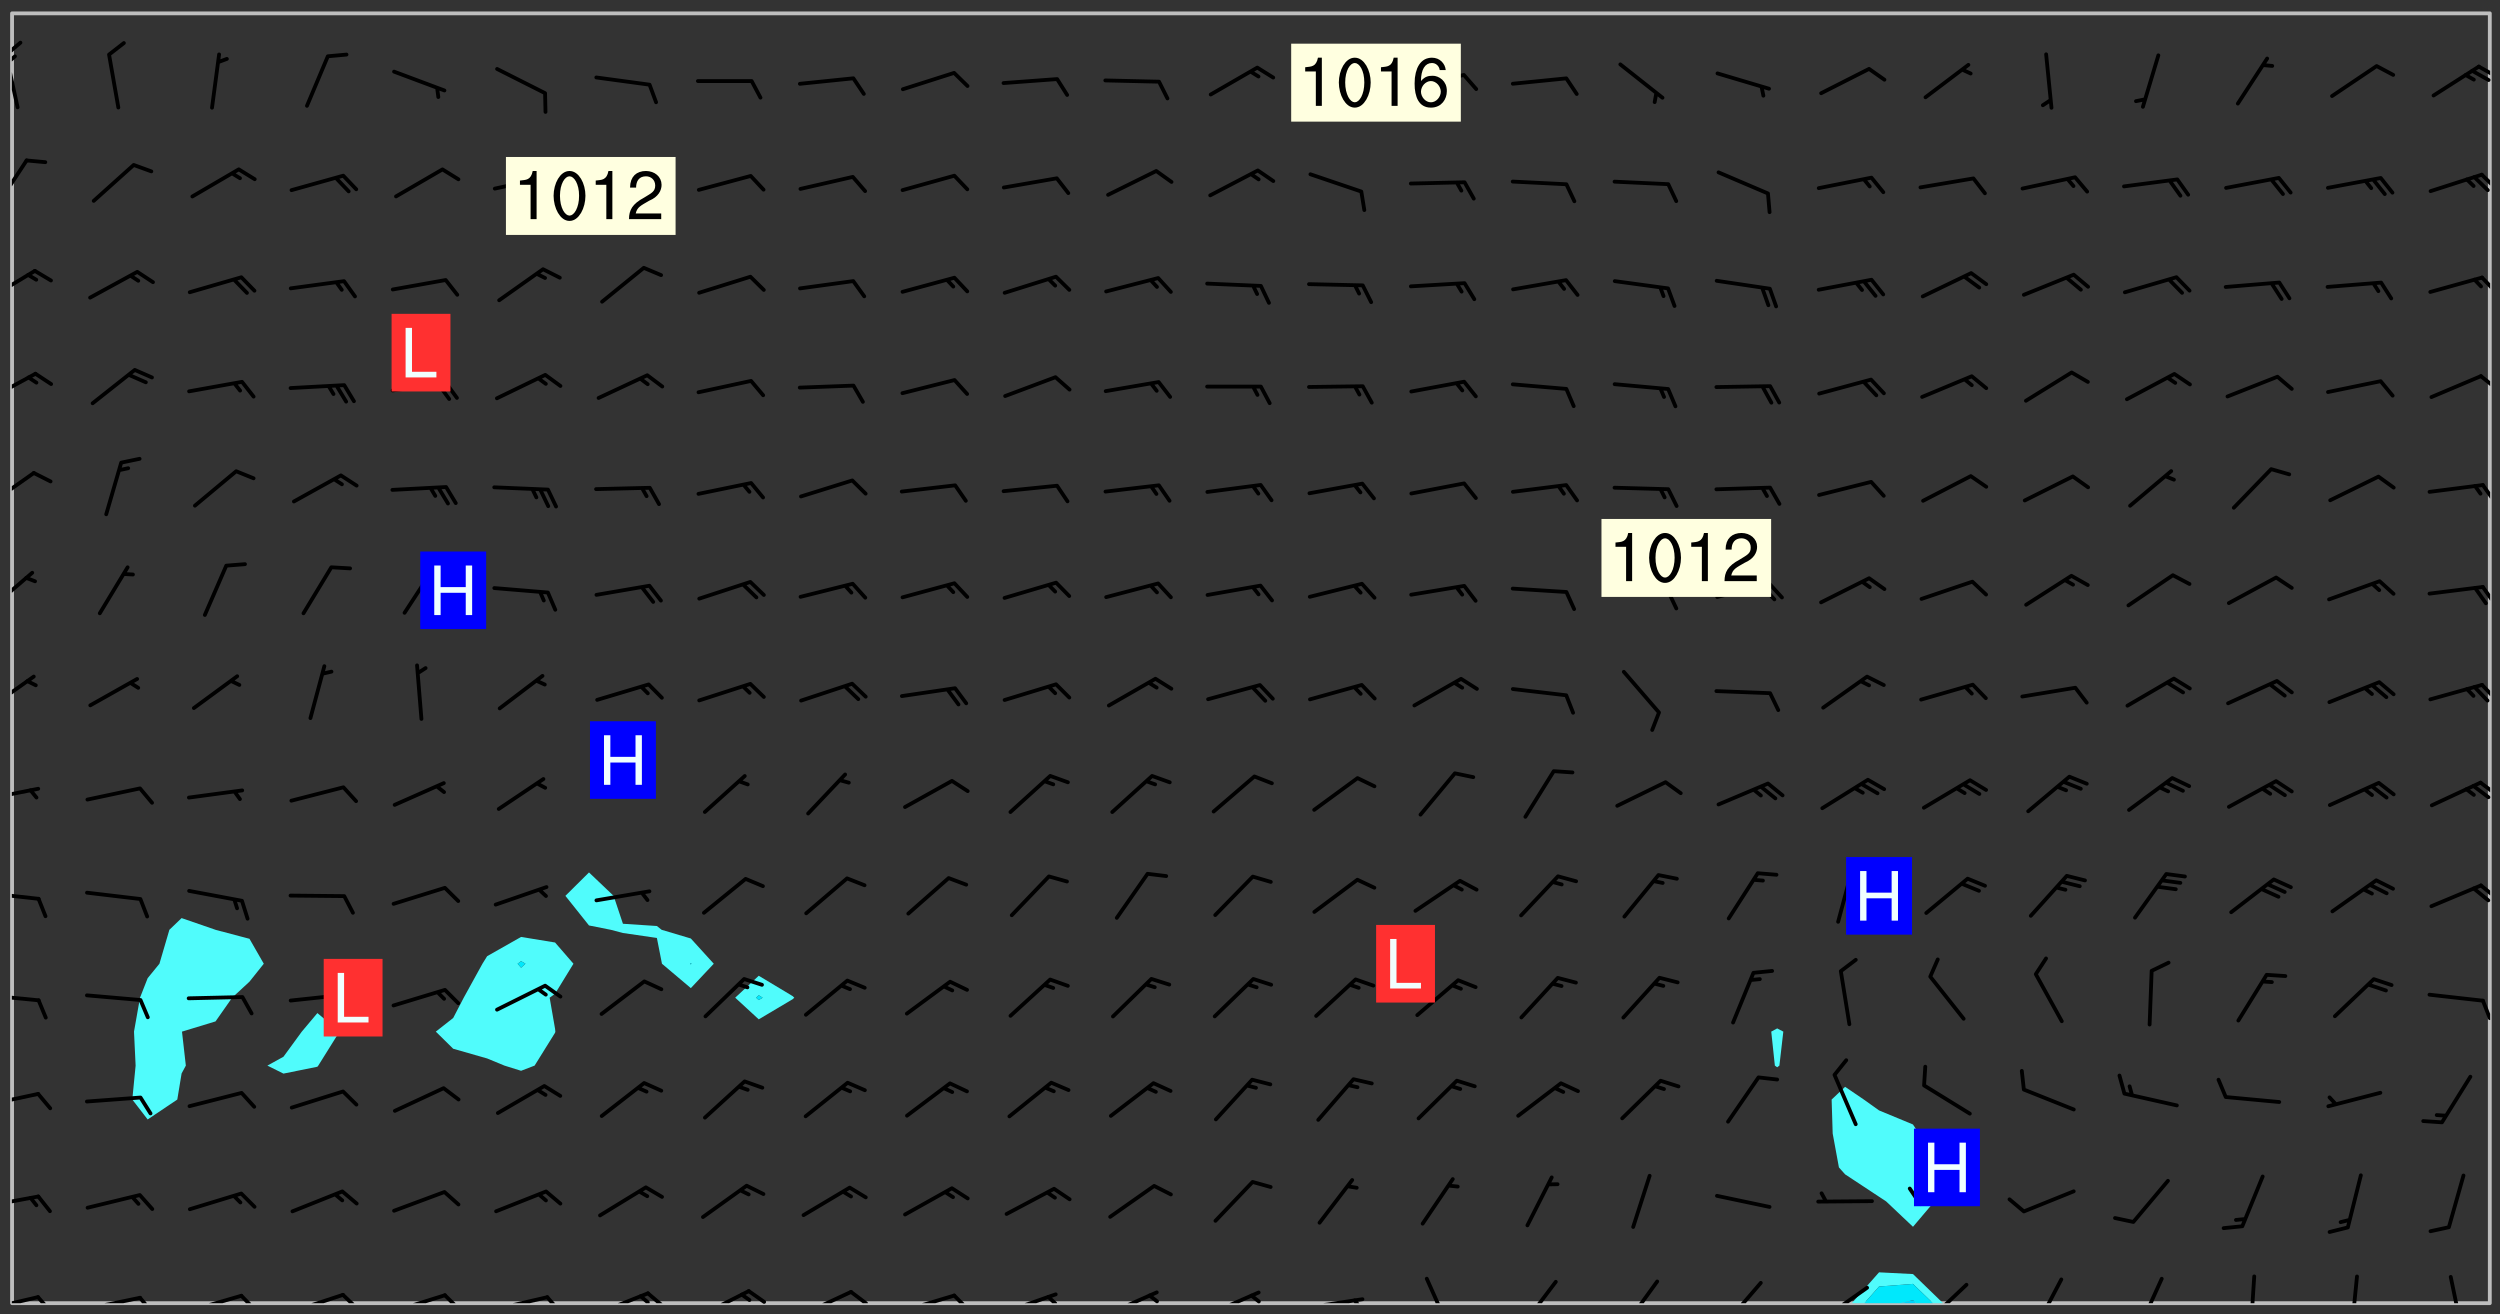 <svg xmlns="http://www.w3.org/2000/svg" role="img" xmlns:xlink="http://www.w3.org/1999/xlink" viewBox="142.45 309.95 326.84 171.84"><rect x="142.45" y="309.95" width="326.84" height="171.84" fill="#333333" stroke="none"/><defs><clipPath id="clip2"><path d="M 144 311.672 L 145 311.672 L 145 480.328 L 144 480.328 Z M 144 311.672"/></clipPath><clipPath id="clip3"><path d="M 144 311.672 L 468 311.672 L 468 480.328 L 144 480.328 Z M 144 311.672"/></clipPath><clipPath id="clip4"><path d="M 384 476 L 397 476 L 397 480.328 L 384 480.328 Z M 384 476"/></clipPath><clipPath id="clip5"><path d="M 386 477 L 396 477 L 396 480.328 L 386 480.328 Z M 386 477"/></clipPath><clipPath id="clip6"><path d="M 390 479 L 393 479 L 393 480.328 L 390 480.328 Z M 390 479"/></clipPath><clipPath id="clip7"><path d="M 467 311.672 L 468 311.672 L 468 480.328 L 467 480.328 Z M 467 311.672"/></clipPath><clipPath id="clip8"><path d="M 144 479 L 148 479 L 148 480.328 L 144 480.328 Z M 144 479"/></clipPath><clipPath id="clip9"><path d="M 147 479 L 150 479 L 150 480.328 L 147 480.328 Z M 147 479"/></clipPath><clipPath id="clip10"><path d="M 153 479 L 162 479 L 162 480.328 L 153 480.328 Z M 153 479"/></clipPath><clipPath id="clip11"><path d="M 160 479 L 163 479 L 163 480.328 L 160 480.328 Z M 160 479"/></clipPath><clipPath id="clip12"><path d="M 167 479 L 175 479 L 175 480.328 L 167 480.328 Z M 167 479"/></clipPath><clipPath id="clip13"><path d="M 173 479 L 176 479 L 176 480.328 L 173 480.328 Z M 173 479"/></clipPath><clipPath id="clip14"><path d="M 180 478 L 188 478 L 188 480.328 L 180 480.328 Z M 180 478"/></clipPath><clipPath id="clip15"><path d="M 187 478 L 190 478 L 190 480.328 L 187 480.328 Z M 187 478"/></clipPath><clipPath id="clip16"><path d="M 193 479 L 201 479 L 201 480.328 L 193 480.328 Z M 193 479"/></clipPath><clipPath id="clip17"><path d="M 200 479 L 203 479 L 203 480.328 L 200 480.328 Z M 200 479"/></clipPath><clipPath id="clip18"><path d="M 206 479 L 215 479 L 215 480.328 L 206 480.328 Z M 206 479"/></clipPath><clipPath id="clip19"><path d="M 213 479 L 216 479 L 216 480.328 L 213 480.328 Z M 213 479"/></clipPath><clipPath id="clip20"><path d="M 220 478 L 228 478 L 228 480.328 L 220 480.328 Z M 220 478"/></clipPath><clipPath id="clip21"><path d="M 226 478 L 230 478 L 230 480.328 L 226 480.328 Z M 226 478"/></clipPath><clipPath id="clip22"><path d="M 225 479 L 228 479 L 228 480.328 L 225 480.328 Z M 225 479"/></clipPath><clipPath id="clip23"><path d="M 233 478 L 241 478 L 241 480.328 L 233 480.328 Z M 233 478"/></clipPath><clipPath id="clip24"><path d="M 240 478 L 243 478 L 243 480.328 L 240 480.328 Z M 240 478"/></clipPath><clipPath id="clip25"><path d="M 239 478 L 241 478 L 241 480.328 L 239 480.328 Z M 239 478"/></clipPath><clipPath id="clip26"><path d="M 247 478 L 254 478 L 254 480.328 L 247 480.328 Z M 247 478"/></clipPath><clipPath id="clip27"><path d="M 253 478 L 256 478 L 256 480.328 L 253 480.328 Z M 253 478"/></clipPath><clipPath id="clip28"><path d="M 260 479 L 268 479 L 268 480.328 L 260 480.328 Z M 260 479"/></clipPath><clipPath id="clip29"><path d="M 266 479 L 270 479 L 270 480.328 L 266 480.328 Z M 266 479"/></clipPath><clipPath id="clip30"><path d="M 273 478 L 281 478 L 281 480.328 L 273 480.328 Z M 273 478"/></clipPath><clipPath id="clip31"><path d="M 279 479 L 281 479 L 281 480.328 L 279 480.328 Z M 279 479"/></clipPath><clipPath id="clip32"><path d="M 287 478 L 294 478 L 294 480.328 L 287 480.328 Z M 287 478"/></clipPath><clipPath id="clip33"><path d="M 292 479 L 294 479 L 294 480.328 L 292 480.328 Z M 292 479"/></clipPath><clipPath id="clip34"><path d="M 300 478 L 308 478 L 308 480.328 L 300 480.328 Z M 300 478"/></clipPath><clipPath id="clip35"><path d="M 305 479 L 308 479 L 308 480.328 L 305 480.328 Z M 305 479"/></clipPath><clipPath id="clip36"><path d="M 313 479 L 321 479 L 321 480.328 L 313 480.328 Z M 313 479"/></clipPath><clipPath id="clip37"><path d="M 319 479 L 321 479 L 321 480.328 L 319 480.328 Z M 319 479"/></clipPath><clipPath id="clip38"><path d="M 328 476 L 333 476 L 333 480.328 L 328 480.328 Z M 328 476"/></clipPath><clipPath id="clip39"><path d="M 341 477 L 347 477 L 347 480.328 L 341 480.328 Z M 341 477"/></clipPath><clipPath id="clip40"><path d="M 354 477 L 360 477 L 360 480.328 L 354 480.328 Z M 354 477"/></clipPath><clipPath id="clip41"><path d="M 367 477 L 373 477 L 373 480.328 L 367 480.328 Z M 367 477"/></clipPath><clipPath id="clip42"><path d="M 380 478 L 387 478 L 387 480.328 L 380 480.328 Z M 380 478"/></clipPath><clipPath id="clip43"><path d="M 378 480 L 382 480 L 382 480.328 L 378 480.328 Z M 378 480"/></clipPath><clipPath id="clip44"><path d="M 394 477 L 400 477 L 400 480.328 L 394 480.328 Z M 394 477"/></clipPath><clipPath id="clip45"><path d="M 408 476 L 413 476 L 413 480.328 L 408 480.328 Z M 408 476"/></clipPath><clipPath id="clip46"><path d="M 421 476 L 426 476 L 426 480.328 L 421 480.328 Z M 421 476"/></clipPath><clipPath id="clip47"><path d="M 436 476 L 438 476 L 438 480.328 L 436 480.328 Z M 436 476"/></clipPath><clipPath id="clip48"><path d="M 449 476 L 451 476 L 451 480.328 L 449 480.328 Z M 449 476"/></clipPath><clipPath id="clip49"><path d="M 462 476 L 465 476 L 465 480.328 L 462 480.328 Z M 462 476"/></clipPath><clipPath id="clip50"><path d="M 144 466 L 148 466 L 148 468 L 144 468 Z M 144 466"/></clipPath><clipPath id="clip51"><path d="M 144 452 L 148 452 L 148 455 L 144 455 Z M 144 452"/></clipPath><clipPath id="clip52"><path d="M 144 439 L 148 439 L 148 441 L 144 441 Z M 144 439"/></clipPath><clipPath id="clip53"><path d="M 466 440 L 468 440 L 468 444 L 466 444 Z M 466 440"/></clipPath><clipPath id="clip54"><path d="M 144 426 L 148 426 L 148 428 L 144 428 Z M 144 426"/></clipPath><clipPath id="clip55"><path d="M 466 425 L 468 425 L 468 428 L 466 428 Z M 466 425"/></clipPath><clipPath id="clip56"><path d="M 465 425 L 468 425 L 468 428 L 465 428 Z M 465 425"/></clipPath><clipPath id="clip57"><path d="M 144 412 L 148 412 L 148 415 L 144 415 Z M 144 412"/></clipPath><clipPath id="clip58"><path d="M 466 412 L 468 412 L 468 414 L 466 414 Z M 466 412"/></clipPath><clipPath id="clip59"><path d="M 465 412 L 468 412 L 468 415 L 465 415 Z M 465 412"/></clipPath><clipPath id="clip60"><path d="M 144 398 L 148 398 L 148 403 L 144 403 Z M 144 398"/></clipPath><clipPath id="clip61"><path d="M 466 399 L 468 399 L 468 402 L 466 402 Z M 466 399"/></clipPath><clipPath id="clip62"><path d="M 144 384 L 147 384 L 147 390 L 144 390 Z M 144 384"/></clipPath><clipPath id="clip63"><path d="M 466 386 L 468 386 L 468 389 L 466 389 Z M 466 386"/></clipPath><clipPath id="clip64"><path d="M 144 371 L 148 371 L 148 377 L 144 377 Z M 144 371"/></clipPath><clipPath id="clip65"><path d="M 466 373 L 468 373 L 468 376 L 466 376 Z M 466 373"/></clipPath><clipPath id="clip66"><path d="M 144 358 L 148 358 L 148 363 L 144 363 Z M 144 358"/></clipPath><clipPath id="clip67"><path d="M 466 358 L 468 358 L 468 361 L 466 361 Z M 466 358"/></clipPath><clipPath id="clip68"><path d="M 144 345 L 148 345 L 148 350 L 144 350 Z M 144 345"/></clipPath><clipPath id="clip69"><path d="M 466 345 L 468 345 L 468 349 L 466 349 Z M 466 345"/></clipPath><clipPath id="clip70"><path d="M 144 330 L 147 330 L 147 338 L 144 338 Z M 144 330"/></clipPath><clipPath id="clip71"><path d="M 466 332 L 468 332 L 468 335 L 466 335 Z M 466 332"/></clipPath><clipPath id="clip72"><path d="M 144 316 L 145 316 L 145 325 L 144 325 Z M 144 316"/></clipPath><clipPath id="clip73"><path d="M 144 315 L 146 315 L 146 318 L 144 318 Z M 144 315"/></clipPath><clipPath id="clip74"><path d="M 144 317 L 145 317 L 145 319 L 144 319 Z M 144 317"/></clipPath><clipPath id="clip75"><path d="M 466 318 L 468 318 L 468 321 L 466 321 Z M 466 318"/></clipPath><clipPath id="clip76"><path d="M 465 318 L 468 318 L 468 321 L 465 321 Z M 465 318"/></clipPath><g id="surface1592" clip-path="url(#clip1)"><path fill="#fff" fill-opacity="0" fill-rule="evenodd" d="M 0 0 L 1000 0 L 1000 1000 L 0 1000 Z M 0 0"/><path fill="#d3d3d3" fill-opacity="0" fill-rule="evenodd" d="M162.152 355.867L161.918 356.16 161.977 356.395 162.094 356.566 162.27 356.801 162.562 357.148 162.676 357.207 162.793 357.035 162.852 356.801 163.027 356.625 163.492 356.449 164.191 356.449 164.426 356.742 164.715 357.559 164.773 357.734 164.949 357.965 165.301 358.199 166 358.898 166.172 359.074 166.406 359.422 166.641 359.832 166.93 360.414 167.34 360.879 167.57 361.113 167.805 361.289 167.922 361.52 168.098 361.812 168.27 362.977 168.27 363.211 168.328 363.5 168.387 363.617 168.504 363.734 168.852 364.145 168.969 364.316 169.145 364.492 169.32 364.727 169.438 364.898 169.609 365.25 169.668 365.484 169.902 365.891 170.137 365.832 169.961 366.008 169.902 366.938 169.32 366.938 169.086 366.824 168.738 366.938 168.621 367.055 168.562 367.348 168.504 367.523 168.387 367.695 167.922 367.988 167.863 368.223 167.805 368.336 167.805 368.98 167.863 369.152 167.863 369.562 167.922 369.621 167.922 370.027 167.98 370.434 168.098 370.609 168.156 370.668 168.387 371.309 168.328 371.602 168.328 372.301 168.27 372.883 168.27 373.117 168.211 373.348 168.156 373.699 168.156 375.621 168.211 375.738 168.637 375.738 168.27 375.855 168.246 376.207 169.137 377.375 170.879 377.914 172.219 378.273 172.219 378.812 172.309 379.621 172.844 380.336 174.363 380.605 175.254 380.52 175.344 381.684 175.879 381.863 177.039 381.684 179.094 380.699 180.254 380.336 182.133 380.16 183.828 379.98 183.648 380.699 182.133 380.785 180.883 380.875 180.078 381.145 179.004 381.953 179.273 382.672 179.809 383.57 179.629 384.195 179.363 385.004 179.629 386.082 180.254 386.98 181.059 387.16 182.309 386.98 182.043 387.703 182.141 388.207 182.195 388.5 182.195 388.672 182.254 388.965 182.254 389.371 182.43 389.488 182.781 389.605 183.188 389.605 183.48 389.43 183.594 389.312 183.652 389.195 183.77 388.965 183.828 388.789 184.18 388.324 184.41 388.148 184.586 388.09 184.762 388.148 184.82 388.324 184.938 389.312 184.992 389.781 185.051 389.953 185.168 390.188 185.344 390.246 186.16 390.305 186.449 390.305 186.566 390.539 186.625 390.945 186.684 391.297 186.684 392.402 186.801 392.695 186.918 393.043 187.207 393.742 187.383 394.094 187.965 394.848 188.316 395.023 188.488 395.082 188.957 395.316 189.598 395.781 189.945 396.016 190.238 396.191 190.531 396.246 190.762 396.309 191.578 396.656 191.871 396.832 191.984 397.004 192.336 397.355 192.453 397.531 192.977 398.172 192.977 398.461 193.035 398.812 193.035 399.16 193.094 399.512 193.152 399.801 193.27 399.859 193.441 399.918 193.617 399.918 194.199 400.152 194.375 400.27 194.551 400.559 194.727 400.793 194.84 401.027 195.133 401.258 195.25 401.375 195.25 401.785 195.309 401.84 195.598 402.074 195.832 402.191 195.891 402.309 196.008 402.48 196.066 402.598 196.297 402.832 196.355 403.008 196.59 403.066 196.707 403.125 196.59 403.238 196.531 403.355 196.531 403.473 196.414 403.766 196.297 404.055 196.297 404.637 196.473 404.754 196.59 404.812 196.648 404.93 196.766 405.047 196.879 405.105 197.055 405.453 197.113 405.805 197.172 406.211 197.172 406.387 197.113 406.562 196.996 407.262 196.996 407.434 197.113 407.609 197.406 407.902 197.812 407.902 197.988 408.02 198.105 408.191 198.223 408.484 198.223 408.719 197.695 408.719 197.465 408.484 197.23 408.484 197.055 408.543 196.996 409.242 197.055 409.59 197.172 409.766 197.348 410.176 197.465 410.406 197.754 410.875 197.93 410.93 198.453 410.93 198.688 410.988 199.445 411.629 199.504 411.922 199.504 412.156 199.562 412.215 199.793 412.562 199.793 412.914 199.676 413.086 199.676 413.379 199.969 413.668 200.262 413.844 200.434 413.902 200.727 414.078 201.02 414.195 201.602 414.602 201.891 414.836 202.184 415.012 202.402 415.172 202.418 415.184 202.648 415.359 203.289 415.883 203.465 416.117 203.582 416.293 203.758 416.469 203.871 416.641 203.871 417.281 203.988 417.457 204.457 417.574 205.039 417.691 205.273 417.75 205.504 417.863 205.797 417.98 205.91 418.039 206.496 418.391 206.785 418.562 206.961 418.625 207.137 418.68 207.312 418.738 208.012 419.09 208.301 419.266 208.535 419.32 208.824 419.496 209.059 419.613 209.699 420.02 209.992 420.137 210.164 420.195 210.398 420.254 210.809 420.312 211.039 420.371 211.273 420.488 211.332 420.66 210.922 420.836 211.391 420.895 211.449 421.188 211.562 421.422 211.738 421.477 211.973 421.535 212.148 421.594 212.555 421.711 213.195 421.945 213.312 422.117 213.371 422.352 213.371 422.527 213.312 422.645 213.254 423.051 213.488 423.285 213.605 423.344 213.953 423.461 214.594 423.691 214.77 423.809 215.059 423.926 215.234 424.102 215.469 424.566 216.051 425.672 216.227 425.848 216.574 426.023 216.75 426.141 217.102 426.258 218.148 426.781 218.383 426.84 218.848 426.953 219.141 427.012 219.605 427.188 220.363 427.77 220.598 428.004 220.945 428.469 221.121 428.645 221.41 428.879 222.227 429.578 222.52 429.754 222.809 430.043 223.102 430.219 223.395 430.508 224.09 431.148 224.266 431.324 224.559 431.559 224.848 431.793 225.316 432.082 225.957 432.664 226.305 432.898 226.539 433.191 226.887 433.539 227.238 434.004 228.172 434.996 228.52 435.402 228.637 435.578 228.871 435.637 228.984 435.754 229.629 435.93 229.859 436.043 230.094 436.102 230.387 436.277 230.617 436.395 231.551 437.094 231.957 437.5 232.191 437.676 232.598 437.852 232.832 437.969 233.648 438.316 233.996 438.551 234.23 438.668 234.523 438.957 234.754 439.074 235.512 439.426 235.863 439.598 236.094 439.656 236.387 439.773 236.621 439.832 237.492 440.008 238.309 440.008 238.777 440.238 238.949 440.297 239.824 440.996 240.289 441.113 240.582 441.172 240.758 441.23 240.988 441.289 241.457 441.348 241.805 441.406 242.156 441.465 242.562 441.523 242.855 441.523 243.027 441.582 243.027 441.812 243.203 441.988 243.496 441.988 243.844 442.047 244.195 442.105 244.895 442.223 245.535 442.223 246 441.988 246.293 441.812 246.465 441.695 246.875 441.523 247.164 441.348 248.098 440.883 248.566 440.59 249.09 440.297 249.555 440.125 250.02 439.949 251.07 439.484 251.359 439.367 251.77 439.25 252.059 439.133 252.586 438.957 254.102 438.258 254.684 437.91 254.973 437.852 255.266 437.793 255.613 437.676 256.488 437.445 256.84 437.328 256.953 437.328 257.188 437.27 258.062 437.035 258.297 436.977 259.109 436.977 259.461 436.918 260.277 436.801 260.449 436.742 260.801 436.688 261.094 436.629 261.324 436.57 262.141 436.395 262.316 436.336 262.664 436.336 262.898 436.277 263.363 436.16 264.121 435.988 264.355 435.93 264.703 435.93 265.113 435.812 265.402 435.754 266.688 435.695 266.977 435.695 267.387 435.637 267.617 435.578 267.793 435.578 268.668 435.461 269.074 435.461 269.484 435.344 269.832 435.344 270.184 435.23 271.055 435.172 272.805 435.172 273.852 435.461 274.262 435.578 274.551 435.695 274.902 435.812 275.191 435.93 276.242 436.102 276.531 436.16 276.824 436.16 277.117 436.219 277.289 436.277 277.699 436.336 277.871 436.395 277.988 436.453 278.105 436.453 278.223 436.512 278.574 436.57 278.688 436.57 279.098 436.637 281.02 437.031 282.945 437.426 284.465 437.875 286.16 438.594 288.305 439.398 289.91 438.68 291.34 437.875 292.5 436.797 293.75 436.348 296.785 435.629 298.66 435.27 300.805 433.922 303.039 432.668 305.539 431.41 307.234 430.961 309.02 430.781 310.18 430.512 310.805 431.051 312.145 430.781 312.859 429.793 313.844 428.449 314.289 428.27 315.094 427.91 316.969 427.371 318.754 426.922 320.004 426.652 321.164 426.562 322.863 426.473 324.824 426.203 326.074 426.113 326.613 426.113 327.238 426.023 328.129 426.023 330.273 425.844 332.684 425.664 335.273 425.574 336.969 425.754 338.578 425.844 340.008 426.203 341.168 426.922 343.043 427.91 344.203 429.438 344.469 430.152 345.098 430.242 345.453 431.141 345.988 431.68 346.523 433.207 347.598 433.566 348.133 433.566 347.328 434.102 347.418 435.809 348.133 438.504 349.023 439.309 349.918 440.297 350.633 441.555 352.418 442.094 353.938 441.914 354.293 443.258 355.902 442.453 356.883 441.914 357.152 442.184 357.469 441.969 357.688 441.824 358.488 442.273 358.938 441.914 359.293 441.914 359.828 441.645 360.367 440.926 360.902 440.656 361.527 439.668 362.688 440.117 363.527 440.488 364.922 441.105 366.617 440.926 368.223 440.926 370.008 441.016 370.188 439.309 370.723 437.965 371.527 438.234 372.02 439.082 372.422 439.488 372.332 440.027 372.332 440.387 373.047 440.836 373.758 440.566 375.188 440.566 375.547 441.555 375.992 442.812 376.707 444.156 377.957 444.785 379.652 445.414 380.367 445.234 380.547 444.695 381.527 444.605 381.977 444.965 382.062 446.223 381.797 446.852 381.262 447.031 381.262 447.57 381.977 448.555 382.242 449.094 383.227 450.082 384.027 451.16 383.762 451.52 383.672 452.418 383.047 454.75 382.691 456.816 382.602 458.609 382.422 459.328 382.332 459.867 382.332 461.305 381.352 463.188 380.992 464.895 380.457 465.793 379.652 466.961 379.387 467.5 381.441 468.754 381.527 469.113 381.172 469.652 381.082 469.473 381.082 470.281 381.172 471.719 380.727 472.434 379.652 472.527 379.387 473.242 379.922 474.141 380.727 474.859 381.887 475.668 383.227 475.938 383.672 476.297 383.316 476.746 381.527 476.656 380.277 476.207 379.562 475.488 378.938 475.398 378.762 478.988 378.574 480.297 467.934 480.297 467.934 311.703 412.664 311.703 412.664 360.785 413.426 360.91 416.715 361.453 418.738 364.289 418.738 367.043 421.09 367.375 423.438 367.707 427.488 367.707 426.109 371.867 424.086 372.574 422.062 373.277 421.52 373.621 418.926 375.238 418.738 375.355 416.715 373.277 415.984 370.535 413.312 368.457 411.938 364.957 411.871 364.875 409.914 362.203 412.664 360.785 412.664 311.703 294.422 311.703 294.422 403.117 294.539 403.148 294.672 403.16 294.746 403.234 294.852 403.281 294.941 403.34 295.027 403.398 295.117 403.457 295.414 403.754 295.473 403.844 295.504 403.961 295.531 404.078 295.547 404.215 295.516 404.332 295.457 404.422 295.398 404.508 295.355 404.613 295.309 404.715 295.281 404.836 295.281 404.98 295.457 405.25 295.605 405.398 295.68 405.484 295.754 405.559 295.797 405.664 295.859 405.754 295.918 405.84 295.961 405.945 296.02 406.035 296.066 406.137 296.109 406.242 296.168 406.328 296.285 406.508 296.359 406.582 296.422 406.668 296.48 406.758 296.523 406.863 296.582 406.953 296.641 407.039 296.703 407.129 296.762 407.219 296.805 407.32 296.922 407.5 296.996 407.574 297.055 407.66 297.129 407.734 297.219 407.793 297.324 407.84 297.473 407.84 297.605 407.824 297.738 407.84 297.84 407.793 297.914 407.719 297.961 407.617 297.945 407.484 297.945 407.336 297.898 407.23 297.871 407.113 297.824 407.012 297.797 406.891 297.754 406.789 297.691 406.699 297.648 406.598 297.605 406.492 297.574 406.375 297.559 406.242 297.547 406.105 297.633 406.047 297.691 405.961 297.812 405.93 297.855 406.035 297.871 406.168 297.871 406.285 297.93 406.387 297.988 406.477 298.078 406.535 298.227 406.684 298.285 406.773 298.328 406.879 298.316 406.98 298.402 407.039 298.508 407.086 298.594 407.145 298.684 407.203 298.758 407.277 298.641 407.305 298.535 407.352 298.449 407.41 298.375 407.484 298.316 407.574 298.254 407.66 298.227 407.781 298.18 407.883 298.137 407.988 298.105 408.105 298.094 408.238 298.078 408.371 298.078 408.52 298.105 408.637 298.152 408.742 298.195 408.844 298.254 408.934 298.328 409.008 298.418 409.066 298.492 409.141 298.582 409.199 298.641 409.289 298.684 409.395 298.73 409.496 298.848 409.527 298.98 409.543 299.129 409.543 299.246 409.512 299.352 409.555 299.395 409.66 299.441 409.762 299.469 409.883 299.5 410 299.527 410.117 299.559 410.238 299.586 410.355 299.691 410.398 299.793 410.445 299.926 410.43 300.074 410.578 300.137 410.664 300.211 410.738 300.281 410.812 300.371 410.875 300.477 410.918 300.578 410.961 300.695 410.992 300.832 411.008 300.949 410.977 301.023 410.902 301.051 410.785 301.039 410.652 301.008 410.531 300.98 410.414 301.023 410.309 301.141 410.309 301.23 410.371 301.348 410.398 301.496 410.398 301.629 410.414 301.777 410.414 301.91 410.43 302.043 410.414 302.191 410.414 302.324 410.398 302.457 410.387 302.594 410.398 302.711 410.371 302.844 410.355 303.035 410.297 302.977 410.473 302.961 410.605 302.934 410.727 302.918 410.859 302.859 410.945 302.727 410.961 302.621 411.008 302.516 411.051 302.398 411.082 302.281 411.109 302.016 411.141 301.867 411.141 301.734 411.156 301.66 411.23 301.719 411.316 301.867 411.465 301.984 411.645 302.059 411.715 302.148 411.777 302.238 411.836 302.324 411.895 302.414 411.953 302.516 411.996 302.621 412.059 302.727 412.102 302.812 412.16 302.918 412.207 303.02 412.25 303.199 412.367 303.258 412.457 303.215 412.559 303.168 412.664 303.184 412.797 303.406 413.02 303.465 413.109 303.508 413.211 303.539 413.332 303.582 413.434 303.598 413.566 303.629 413.684 303.641 413.82 303.672 413.938 303.82 414.086 303.922 414.129 304.027 414.172 304.145 414.203 304.277 414.219 304.414 414.234 304.531 414.234 304.648 414.203 304.738 414.145 304.781 414.039 304.828 413.938 304.871 413.832 304.902 413.715 304.914 413.582 304.914 413.434 304.902 413.301 304.887 413.168 304.855 413.051 304.812 412.945 304.766 412.84 304.723 412.738 304.68 412.633 304.664 412.5 304.68 412.367 304.707 412.25 304.738 412.133 304.766 412.012 304.812 411.91 304.902 411.852 304.988 411.789 305.062 411.715 305.152 411.656 305.375 411.434 305.434 411.348 305.508 411.273 305.625 411.094 305.684 411.008 305.684 410.859 305.609 410.785 305.508 410.738 305.402 410.695 305.301 410.652 305.242 410.562 305.195 410.457 305.168 410.34 305.258 410.281 305.375 410.25 305.477 410.207 305.656 410.09 305.805 409.941 305.816 409.809 305.805 409.703 305.715 409.645 305.582 409.66 305.434 409.66 305.301 409.676 305.168 409.66 305.047 409.629 304.961 409.57 304.887 409.496 304.828 409.406 304.766 409.32 304.648 409.141 304.59 409.055 304.621 408.934 304.707 408.875 304.828 408.844 304.887 408.758 304.887 408.637 304.855 408.52 304.797 408.43 304.738 408.344 304.691 408.238 304.664 408.121 304.648 407.988 304.707 407.898 304.781 407.824 304.871 407.766 304.988 407.586 305.062 407.512 305.121 407.426 305.27 407.277 305.391 407.246 305.523 407.23 305.656 407.246 305.73 407.32 305.773 407.426 305.789 407.559 305.758 407.676 305.641 407.707 305.508 407.719 305.359 407.867 305.316 407.973 305.27 408.074 305.242 408.195 305.211 408.312 305.211 408.461 305.242 408.578 305.285 408.684 305.344 408.773 305.418 408.844 305.492 408.918 305.609 408.949 305.73 408.977 305.848 408.949 305.98 408.934 306.098 408.934 306.188 408.992 306.262 409.066 306.309 409.172 306.367 409.258 306.469 409.305 306.602 409.32 306.707 409.363 306.793 409.422 306.781 409.527 306.707 409.602 306.527 409.719 306.469 409.809 306.379 409.867 306.309 409.941 306.234 410.016 306.172 410.105 306.145 410.223 306.129 410.355 306.145 410.488 306.129 410.621 306.129 410.77 306.145 410.902 306.172 411.02 306.203 411.141 306.277 411.215 306.367 411.273 306.453 411.332 306.543 411.391 306.66 411.422 306.66 411.508 306.559 411.555 306.469 411.613 306.203 411.645 306.086 411.672 305.938 411.672 305.832 411.715 305.73 411.762 305.672 411.852 305.609 412.086 305.598 412.219 305.566 412.34 305.551 412.473 305.551 412.766 305.539 412.898 305.551 413.035 305.566 413.168 305.699 413.184 305.832 413.195 305.953 413.227 306.039 413.285 306.113 413.359 306.16 413.465 306.203 413.566 306.219 413.699 306.219 414.145 306.203 414.277 306.203 414.723 306.234 414.988 306.262 415.105 306.277 415.238 306.309 415.355 306.395 415.566 306.426 415.832 306.426 415.98 306.395 416.098 306.367 416.215 306.336 416.336 306.309 416.453 306.277 416.57 306.246 416.691 306.234 416.824 306.219 416.957 306.309 417.016 306.426 416.984 306.527 417 306.574 417.105 306.543 417.371 306.543 417.812 306.5 417.918 306.453 418.023 306.41 418.125 306.367 418.23 306.309 418.316 306.277 418.438 306.234 418.555 306.203 418.672 306.188 418.805 306.203 418.938 306.262 419.027 306.367 419.074 306.453 419.133 306.512 419.219 306.5 419.355 306.469 419.473 306.426 419.574 306.426 420.02 306.41 420.152 306.41 420.301 306.379 420.418 306.336 420.523 306.309 420.641 306.262 420.746 306.219 420.848 306.188 420.969 306.16 421.086 306.129 421.219 306.098 421.336 306.07 421.453 306.027 421.559 305.996 421.676 305.965 421.797 305.953 421.93 305.938 422.062 305.938 422.359 305.965 422.477 305.965 422.625 306.012 423.023 306.039 423.141 306.098 423.23 306.219 423.262 306.367 423.262 306.5 423.246 306.559 423.336 306.559 423.453 306.5 423.543 306.41 423.602 306.309 423.645 306.203 423.691 306.113 423.75 306.027 423.809 305.891 423.824 305.773 423.793 305.641 423.777 305.539 423.824 305.477 423.91 305.465 424.047 305.449 424.18 305.418 424.297 305.391 424.414 305.375 424.547 305.344 424.668 305.344 424.965 305.359 425.098 305.391 425.215 305.391 425.363 305.402 425.496 305.402 425.645 305.375 425.762 305.328 425.863 305.301 425.984 305.27 426.102 305.211 426.191 305.137 426.266 305.035 426.309 304.93 426.355 304.812 426.383 304.691 426.414 304.59 426.367 304.648 426.281 304.754 426.234 304.781 426.117 304.812 426 304.84 425.879 304.871 425.762 304.871 425.613 304.887 425.48 304.855 425.363 304.812 425.258 304.707 425.273 304.633 425.348 304.531 425.391 304.441 425.453 304.367 425.527 304.324 425.629 304.309 425.762 304.277 425.879 304.25 426 304.219 426.117 304.191 426.234 304.16 426.355 304.133 426.473 304.102 426.59 304.059 426.695 303.969 426.754 303.879 426.754 303.762 426.723 303.73 426.637 303.746 426.5 303.715 426.383 303.715 426.234 303.703 426.102 303.703 425.953 303.641 425.719 303.613 425.598 303.57 425.496 303.523 425.391 303.465 425.305 303.406 425.215 303.363 425.109 303.301 425.023 303.152 424.875 303.082 424.801 302.977 424.754 302.871 424.711 302.77 424.668 302.473 424.371 302.383 424.297 302.297 424.238 302.191 424.195 302.102 424.133 302.016 424.074 301.91 424.031 301.82 423.973 301.734 423.91 301.66 423.84 301.555 423.793 301.469 423.734 301.363 423.691 301.273 423.629 301.172 423.586 301.066 423.543 300.98 423.484 300.875 423.438 300.77 423.395 300.668 423.348 300.578 423.289 300.477 423.246 300.371 423.203 300.281 423.141 300.164 423.113 300.031 423.098 299.898 423.113 299.75 423.113 299.617 423.129 299.5 423.098 299.41 423.039 299.336 422.965 299.246 422.906 299.145 422.859 298.996 422.859 298.875 422.832 298.773 422.789 298.699 422.715 298.582 422.535 298.492 422.477 298.391 422.434 298.301 422.371 298.195 422.328 298.105 422.27 298.02 422.211 297.914 422.164 297.855 422.078 297.797 421.988 297.754 421.883 297.707 421.781 297.633 421.707 297.547 421.648 297.473 421.574 297.383 421.516 297.16 421.293 297.117 421.188 297.086 420.922 297.191 420.879 297.336 420.879 297.441 420.922 297.516 420.996 297.605 421.055 297.691 421.113 297.797 421.16 297.887 421.219 298.035 421.367 298.105 421.441 298.254 421.59 298.316 421.676 298.391 421.75 298.477 421.809 298.551 421.883 298.641 421.945 298.73 422.004 298.816 422.062 299.086 422.238 299.188 422.285 299.293 422.328 299.395 422.371 299.441 422.297 299.5 422.211 299.574 422.137 299.645 422.062 299.75 422.105 299.824 422.18 299.883 422.27 299.926 422.371 299.973 422.477 300.016 422.582 300.137 422.609 300.254 422.582 300.328 422.492 300.371 422.387 300.43 422.297 300.504 422.223 300.609 422.18 300.727 422.152 300.859 422.164 300.949 422.223 301.098 422.371 301.156 422.461 301.199 422.566 301.246 422.668 301.289 422.773 301.332 422.875 301.438 422.922 301.543 422.965 301.676 422.98 301.762 422.922 301.82 422.832 301.895 422.758 302 422.715 302.117 422.742 302.223 422.789 302.324 422.832 302.43 422.875 302.531 422.922 302.711 423.039 302.711 423.156 302.695 423.289 302.711 423.422 302.727 423.559 302.785 423.645 302.887 423.691 303.008 423.719 303.125 423.75 303.273 423.75 303.391 423.719 303.449 423.629 303.629 423.512 303.688 423.422 303.762 423.348 303.82 423.262 303.938 423.082 304.117 422.965 304.234 422.996 304.324 423.055 304.367 423.129 304.352 423.262 304.352 423.379 304.441 423.438 304.59 423.438 304.723 423.422 304.855 423.41 305.121 423.379 305.227 423.336 305.344 423.305 305.465 423.277 305.539 423.203 305.609 423.129 305.672 423.039 305.656 422.934 305.609 422.832 305.508 422.789 305.402 422.773 305.285 422.801 305.02 422.832 304.871 422.832 304.797 422.758 304.707 422.699 304.59 422.668 304.473 422.641 304.34 422.625 304.191 422.625 304.059 422.641 303.762 422.641 303.656 422.594 303.508 422.445 303.465 422.344 303.406 422.254 303.629 422.031 303.715 421.973 303.82 421.93 303.938 421.898 304.07 421.883 304.203 421.898 304.34 421.914 304.441 421.957 304.574 421.945 304.664 421.883 304.766 421.84 304.828 421.75 304.781 421.648 304.691 421.59 304.574 421.559 304.473 421.516 304.414 421.426 304.352 421.336 304.352 421.219 304.367 421.086 304.473 421.039 304.547 420.969 304.547 420.848 304.457 420.789 304.426 420.672 304.516 420.613 304.59 420.539 304.633 420.434 304.691 420.344 304.738 420.242 304.754 420.109 304.754 419.961 304.707 419.855 304.664 419.754 304.574 419.695 304.441 419.68 304.34 419.637 304.203 419.621 304.086 419.59 303.641 419.59 303.508 419.574 303.375 419.562 303.242 419.547 303.125 419.516 302.977 419.516 302.844 419.5 302.711 419.488 302.445 419.457 302.324 419.414 302.238 419.355 302.164 419.281 302.164 419.133 302.176 419 302.281 418.953 302.383 418.91 302.516 418.895 302.668 418.895 302.801 418.879 303.094 418.879 303.215 418.91 303.316 418.953 303.406 419.012 303.641 419.074 303.762 419.027 303.852 418.969 303.953 418.926 304.086 418.91 304.191 418.953 304.293 419 304.426 419.012 304.547 418.984 304.691 418.984 304.812 418.953 304.93 418.926 305.035 418.879 305.109 418.805 305.195 418.746 305.344 418.598 305.402 418.512 305.449 418.406 305.477 418.289 305.492 418.184 305.391 418.141 305.301 418.082 305.184 418.051 305.078 418.008 304.988 417.945 304.914 417.859 304.84 417.785 304.738 417.742 304.633 417.695 304.531 417.652 304.473 417.562 304.426 417.461 304.34 417.25 304.277 417.164 304.219 417.074 304.145 417 304.059 416.941 303.789 416.941 303.672 416.973 303.582 417.031 303.48 417.074 303.348 417.09 303.242 417.074 303.215 416.957 303.152 416.867 303.035 416.836 302.934 416.793 302.785 416.645 302.754 416.527 302.738 416.422 302.812 416.348 302.992 416.23 303.109 416.203 303.227 416.172 303.363 416.188 303.465 416.23 303.57 416.273 303.672 416.32 303.777 416.363 303.895 416.395 304.027 416.41 304.145 416.438 304.277 416.453 304.383 416.438 304.473 416.379 304.398 416.305 304.293 416.262 304.219 416.188 304.145 416.098 303.996 415.949 303.91 415.891 303.82 415.832 303.746 415.758 303.656 415.699 303.555 415.652 303.434 415.625 303.332 415.578 303.227 415.535 303.109 415.504 303.008 415.461 302.887 415.43 302.738 415.43 302.621 415.461 302.516 415.504 302.43 415.566 302.25 415.684 302.164 415.742 302.074 415.801 301.969 415.848 301.883 415.906 301.777 415.949 301.676 415.992 301.57 416.039 301.496 416.113 301.438 416.203 301.379 416.289 301.332 416.395 301.273 416.48 301.199 416.555 301.066 416.543 300.949 416.512 300.832 416.512 300.758 416.586 300.668 416.645 300.594 416.719 300.504 416.777 300.418 416.836 300.312 416.883 300.211 416.926 300.074 416.941 299.973 416.898 299.824 416.75 299.719 416.703 299.633 416.703 299.527 416.75 299.426 416.793 299.305 416.824 299.188 416.793 299.113 416.719 299.113 416.602 299.145 416.48 299.219 416.41 299.277 416.32 299.352 416.246 299.469 416.215 299.574 416.172 299.867 416.172 300 416.156 300.137 416.141 300.238 416.098 300.328 416.039 300.43 415.992 300.52 415.934 300.652 415.922 300.742 415.98 300.875 415.992 300.965 415.934 301.051 415.875 301.156 415.832 301.246 415.773 301.332 415.711 301.422 415.652 301.57 415.504 301.629 415.418 301.688 415.328 301.793 415.285 301.926 415.27 302.043 415.297 302.164 415.328 302.223 415.27 302.281 415.18 302.312 414.914 302.34 414.797 302.445 414.809 302.578 414.824 302.68 414.781 302.77 414.723 302.828 414.633 302.902 414.559 302.961 414.469 303.008 414.367 303.02 414.234 303.008 414.102 302.961 413.996 302.812 413.848 302.754 413.758 302.695 413.672 302.652 413.566 302.652 413.121 302.668 412.988 302.668 412.84 302.68 412.707 302.621 412.648 302.531 412.707 302.43 412.664 302.25 412.547 302.164 412.488 302.102 412.398 302.043 412.309 301.969 412.234 301.883 412.176 301.762 412.207 301.66 412.219 301.555 412.266 301.469 412.324 301.363 412.367 301.215 412.516 301.125 412.574 301.039 412.633 300.949 412.695 300.844 412.738 300.711 412.754 300.711 412.633 300.816 412.59 300.934 412.559 301.008 412.488 301.051 412.383 301.051 412.234 301.023 412.117 300.875 411.969 300.742 411.953 300.594 411.953 300.477 411.984 300.371 412.027 300.27 412.07 300.18 412.133 300.062 412.16 299.988 412.086 300 411.953 299.957 411.852 299.914 411.746 299.824 411.688 299.707 411.715 299.586 411.746 299.469 411.777 299.367 411.82 299.246 411.852 299.145 411.895 299.039 411.938 298.949 411.996 298.848 412.012 298.848 411.895 298.863 411.762 298.805 411.672 298.73 411.715 298.582 411.863 298.523 411.953 298.449 412.027 298.402 412.133 298.359 412.234 298.285 412.309 298.227 412.398 298.152 412.473 298.094 412.559 298.02 412.633 297.93 412.695 297.855 412.766 297.781 412.84 297.68 412.855 297.547 412.871 297.441 412.828 297.441 412.707 297.59 412.559 297.633 412.457 297.691 412.367 297.738 412.266 297.781 412.16 297.84 412.07 297.871 411.953 297.914 411.852 297.945 411.73 297.973 411.613 298.02 411.508 298.062 411.406 298.105 411.301 298.18 411.23 298.27 411.168 298.359 411.109 298.461 411.066 298.758 411.066 299.023 411.035 299.129 410.992 299.055 410.918 298.938 410.887 298.832 410.844 298.742 410.785 298.641 410.738 298.551 410.68 298.449 410.637 298.344 410.594 298.254 410.531 298.168 410.473 298.062 410.43 297.961 410.387 297.84 410.355 297.723 410.324 297.621 410.281 297.5 410.25 297.398 410.207 297.309 410.148 297.266 410.043 297.25 409.91 297.352 409.867 297.484 409.852 297.621 409.867 297.754 409.852 297.855 409.809 297.914 409.719 297.93 409.613 297.84 409.555 297.766 409.48 297.664 409.438 297.574 409.379 297.426 409.23 297.383 409.125 297.367 408.992 297.367 408.699 297.309 408.609 297.219 408.551 297.145 408.477 297.102 408.371 297.07 408.254 297.012 408.164 296.938 408.09 296.82 408.062 296.746 407.988 296.656 407.93 296.566 407.867 296.48 407.809 296.406 407.734 296.348 407.648 296.301 407.543 296.215 407.484 296.066 407.336 295.871 407.277 295.738 407.293 295.637 407.336 295.562 407.41 295.516 407.512 295.473 407.617 295.414 407.707 295.355 407.793 295.059 408.09 294.969 408.148 294.883 408.148 294.82 408.062 294.777 407.957 294.809 407.84 294.867 407.75 294.895 407.633 294.883 407.5 294.793 407.438 294.688 407.484 294.57 407.512 294.453 407.543 294.184 407.719 294.082 407.766 293.965 407.793 293.859 407.84 293.77 407.898 293.668 407.941 293.609 407.855 293.562 407.75 293.578 407.617 293.625 407.512 293.695 407.438 293.77 407.367 293.828 407.277 293.828 407.129 293.785 407.023 293.547 407.023 293.445 407.07 293.414 407.188 293.387 407.305 293.355 407.426 293.281 407.469 293.148 407.484 293.074 407.438 293.031 407.336 292.988 407.23 292.941 407.129 292.898 407.023 292.777 407.055 292.676 407.098 292.543 407.113 292.426 407.145 292.32 407.188 292.23 407.246 292.129 407.293 292.008 407.32 291.875 407.336 291.773 407.293 291.715 407.203 291.668 407.098 291.625 406.996 291.582 406.891 291.582 406.773 291.641 406.684 291.727 406.625 291.906 406.508 292.008 406.461 292.113 406.418 292.219 406.359 292.32 406.316 292.41 406.254 292.512 406.211 292.617 406.152 292.719 406.105 292.809 406.047 292.914 406.004 293.016 405.961 293.105 405.898 293.207 405.855 293.344 405.84 293.461 405.871 293.562 405.914 293.684 405.945 293.785 405.988 293.891 406.035 293.992 406.078 294.098 406.121 294.199 406.168 294.305 406.211 294.406 406.254 294.512 406.301 294.598 406.359 294.703 406.402 294.82 406.434 294.926 406.477 295.027 406.523 295.117 406.582 295.223 406.625 295.324 406.668 295.43 406.715 295.547 406.742 295.648 406.789 295.77 406.816 295.918 406.816 296.004 406.758 296.02 406.656 296.078 406.566 296.051 406.449 295.977 406.375 295.859 406.195 295.785 406.121 295.695 406.047 295.516 405.93 295.43 405.871 295.324 405.828 295.223 405.781 294.953 405.605 294.895 405.516 294.82 405.441 294.762 405.352 294.719 405.25 294.688 405.133 294.672 404.996 294.672 404.434 294.66 404.301 294.645 404.168 294.613 404.051 294.598 403.918 294.586 403.785 294.555 403.664 294.332 403.441 294.273 403.355 294.258 403.25 294.289 403.133 294.422 403.117 294.422 311.703 172.992 311.703 172.992 313.156 172.934 313.391 172.582 314.441 172.41 314.965 172.293 315.312 172.117 315.723 172 315.895 171.766 316.188 171.535 316.246 171.184 316.246 171.066 316.305 170.836 316.711 170.836 317.004 170.953 317.18 171.184 317.41 171.301 317.645 171.941 318.402 172.234 318.867 172.41 319.102 172.641 319.453 172.875 319.801 173.516 320.617 173.691 321.082 173.863 321.492 173.98 322.188 174.156 322.656 174.273 324.055 174.332 324.52 174.332 325.395 174.449 326.441 174.449 331.223 174.391 331.688 174.039 332.969 173.863 333.492 173.75 333.902 173.398 334.832 172.934 336 172.699 336.582 172.582 336.758 172.41 337.105 172.234 337.512 171.883 338.328 171.824 338.621 171.711 338.914 171.594 339.203 171.535 339.379 171.418 340.254 171.359 340.66 171.301 340.777 171.242 340.953 171.184 341.125 170.953 341.652 170.836 341.824 170.836 342.059 170.719 342.293 170.66 342.465 170.484 343.051 170.484 343.34 170.426 343.516 170.426 343.809 170.367 343.922 170.309 344.449 170.309 344.621 170.254 344.855 170.254 347.477 170.078 348.293 169.961 348.469 169.785 348.703 169.668 348.875 169.555 349.109 168.969 350.043 168.738 350.332 168.445 350.797 168.27 351.031 167.98 351.383 167.629 352.082 167.516 352.312 167.34 352.723 167.164 352.953 166.758 353.48 165.941 354.18 165.648 354.352 165.359 354.586 165.184 354.703 165.008 354.879 164.484 355.285 163.957 355.461 163.785 355.637 163.551 355.691 162.91 355.867 162.152 355.867M174.363 386.891L173.289 387.34 173.648 388.234 174.898 387.52 175.344 386.98 174.363 386.891"/><path fill="#d3d3d3" fill-opacity="0" fill-rule="evenodd" d="M201.508 416.598L200.613 416.598 201.062 417.227 202.043 417.586 202.848 417.496 203.293 416.508 203.117 416.598 202.402 416.242 201.508 416.598M356.129 475.668L356.07 475.145 356.07 474.852 356.184 474.559 356.242 474.328 356.711 473.859 356.824 473.859 356.941 473.746 357.059 473.688 357.234 473.688 357.469 473.629 357.816 473.629 358.051 473.688 358.168 473.746 358.398 473.918 358.457 474.094 358.574 474.676 358.574 474.969 358.457 475.145 358.285 475.434 358.109 475.609 357.582 476.133 357.352 476.367 357.234 476.426 357.059 476.426 356.941 476.367 356.535 476.074 356.359 475.957 356.242 475.898 356.184 475.785 356.129 475.668M362.77 464.711L362.711 464.539 362.711 463.43 362.77 463.258 362.945 463.199 363.117 463.141 363.293 463.141 363.527 463.082 363.645 463.141 363.703 463.84 363.645 464.012 363.527 464.188 363.41 464.246 363.176 464.77 363.062 464.828 362.828 464.828 362.77 464.711M372.383 450.32L372.266 450.145 372.266 449.445 372.559 448.57 372.676 448.398 372.852 448.047 372.965 447.816 373.082 447.523 373.434 446.766 373.551 446.535 373.723 446.301 373.898 446.301 374.016 446.242 374.656 446.242 374.773 446.301 375.008 446.535 375.18 446.648 375.531 446.941 375.648 447.059 375.762 447.234 375.762 447.348 375.879 447.406 375.996 447.523 375.996 448.223 375.938 448.398 375.938 448.629 375.879 448.805 375.531 449.855 375.414 450.086 375.297 450.32 375.18 450.379 374.949 450.613 374.309 450.902 373.434 450.902 373.023 450.785 372.383 450.32"/><path fill="none" stroke="#bebebe" stroke-linecap="round" stroke-linejoin="round" stroke-miterlimit="10" stroke-width=".5" d="M 431.957 354.305 L 108.027 354.305 L 108.027 185.68 L 431.957 185.68 L 431.957 354.305" transform="matrix(1 0 0 -1 36 666)"/><g clip-path="url(#clip2)"><path fill="#fff" fill-opacity="0" fill-rule="evenodd" d="M 144 475.891 L 144 480.328 L 144.004 480.328 L 144 480.328 L 144 311.672 L 144.004 311.672 L 144 311.672 L 144 475.891"/></g><g clip-path="url(#clip3)"><path fill="#fff" fill-opacity="0" fill-rule="evenodd" d="M 144.004 480.328 L 144.004 311.672 L 166.191 311.672 L 166.191 429.977 L 164.594 431.508 L 163.293 435.945 L 161.754 437.832 L 160.754 440.383 L 159.969 444.82 L 160.18 449.262 L 159.746 453.699 L 161.754 456.305 L 165.629 453.699 L 166.191 450.293 L 166.746 449.262 L 166.242 444.82 L 170.629 443.484 L 172.801 440.383 L 175.066 438.289 L 176.938 435.945 L 175.066 432.684 L 170.629 431.512 L 170.629 431.508 L 166.191 429.977 L 166.191 311.672 L 183.945 311.672 L 183.945 442.395 L 181.906 444.82 L 179.508 448.105 L 177.406 449.262 L 179.508 450.309 L 183.945 449.41 L 184.062 449.262 L 186.836 444.82 L 183.945 442.395 L 183.945 311.672 L 210.574 311.672 L 210.574 432.441 L 206.137 434.957 L 205.523 435.945 L 203.078 440.383 L 201.699 443.035 L 199.426 444.82 L 201.699 447.059 L 206.137 448.328 L 208.398 449.262 L 210.574 449.941 L 212.344 449.262 L 215.016 444.969 L 215.055 444.82 L 215.016 444.449 L 214.309 440.383 L 215.016 439.867 L 217.422 435.945 L 215.016 433.168 L 210.574 432.441 L 210.574 311.672 L 219.453 311.672 L 219.453 424.008 L 216.367 427.07 L 219.453 430.941 L 222.301 431.508 L 223.891 431.926 L 228.328 432.574 L 228.992 435.945 L 232.766 439.133 L 235.766 435.945 L 232.766 432.645 L 228.949 431.508 L 228.328 431.012 L 223.891 430.719 L 222.672 427.07 L 219.453 424.008 L 219.453 311.672 L 241.645 311.672 L 241.645 437.516 L 238.566 440.383 L 241.645 443.215 L 246.082 440.582 L 246.293 440.383 L 246.082 440.18 L 241.645 437.516 L 241.645 311.672 L 374.793 311.672 L 374.793 444.398 L 374.016 444.82 L 374.488 449.262 L 374.793 449.48 L 375.082 449.262 L 375.594 444.82 L 374.793 444.398 L 374.793 311.672 L 383.672 311.672 L 383.672 452.035 L 381.91 453.699 L 382.047 458.137 L 382.863 462.574 L 383.672 463.48 L 388.109 466.406 L 389.035 467.016 L 392.547 470.336 L 395.359 467.016 L 393.223 462.574 L 393.309 458.137 L 392.547 456.961 L 388.109 455.121 L 386.117 453.699 L 383.672 452.035 L 383.672 311.672 L 467.996 311.672 L 467.996 480.328 L 396.48 480.328 L 392.547 476.516 L 388.109 476.289 L 384.535 480.328 L 144.004 480.328"/></g><path fill="#50fcfc" fill-rule="evenodd" d="M161.754 456.305L159.746 453.699 160.18 449.262 159.969 444.82 160.754 440.383 161.754 437.832 163.293 435.945 164.594 431.508 166.191 429.977 170.629 431.508 170.629 431.512 175.066 432.684 176.938 435.945 175.066 438.289 172.801 440.383 170.629 443.484 166.242 444.82 166.746 449.262 166.191 450.293 165.629 453.699 161.754 456.305M179.508 450.309L177.406 449.262 179.508 448.105 181.906 444.82 183.945 442.395 186.836 444.82 184.062 449.262 183.945 449.41 179.508 450.309M201.699 447.059L199.426 444.82 201.699 443.035 203.078 440.383 205.523 435.945 206.137 434.957 210.574 432.441 210.574 435.605 210.117 435.945 210.574 436.465 211.148 435.945 210.574 435.605 210.574 432.441 215.016 433.168 217.422 435.945 215.016 439.867 214.309 440.383 215.016 444.449 215.055 444.82 215.016 444.969 212.344 449.262 210.574 449.941 208.398 449.262 206.137 448.328 201.699 447.059"/><path fill="#00e8fc" fill-rule="evenodd" d="M 210.574 436.465 L 210.117 435.945 L 210.574 435.605 L 211.148 435.945 L 210.574 436.465"/><path fill="#50fcfc" fill-rule="evenodd" d="M 219.453 430.941 L 216.367 427.07 L 219.453 424.008 L 222.672 427.07 L 223.891 430.719 L 228.328 431.012 L 228.949 431.508 L 232.766 432.645 L 232.766 435.855 L 232.664 435.945 L 232.766 436.031 L 232.848 435.945 L 232.766 435.855 L 232.766 432.645 L 235.766 435.945 L 232.766 439.133 L 228.992 435.945 L 228.328 432.574 L 223.891 431.926 L 222.301 431.508 L 219.453 430.941"/><path fill="#00e8fc" fill-rule="evenodd" d="M 232.766 436.031 L 232.664 435.945 L 232.766 435.855 L 232.848 435.945 L 232.766 436.031"/><path fill="#50fcfc" fill-rule="evenodd" d="M 241.645 443.215 L 238.566 440.383 L 241.645 437.516 L 241.645 440.062 L 241.301 440.383 L 241.645 440.699 L 242.156 440.383 L 241.645 440.062 L 241.645 437.516 L 246.082 440.18 L 246.293 440.383 L 246.082 440.582 L 241.645 443.215"/><path fill="#00e8fc" fill-rule="evenodd" d="M 241.645 440.699 L 241.301 440.383 L 241.645 440.062 L 242.156 440.383 L 241.645 440.699"/><path fill="#50fcfc" fill-rule="evenodd" d="M374.488 449.262L374.016 444.82 374.793 444.398 375.594 444.82 375.082 449.262 374.793 449.48 374.488 449.262M382.047 458.137L381.91 453.699 383.672 452.035 386.117 453.699 388.109 455.121 392.547 456.961 393.309 458.137 393.223 462.574 395.359 467.016 392.547 470.336 389.035 467.016 388.109 466.406 383.672 463.48 382.863 462.574 382.047 458.137"/><g clip-path="url(#clip4)"><path fill="#50fcfc" fill-rule="evenodd" d="M 384.535 480.328 L 386.176 480.328 L 388.109 478.145 L 392.547 477.801 L 395.156 480.328 L 396.48 480.328 L 392.547 476.516 L 388.109 476.289 L 384.535 480.328"/></g><g clip-path="url(#clip5)"><path fill="#00e8fc" fill-rule="evenodd" d="M 386.176 480.328 L 388.109 478.145 L 392.547 477.801 L 395.156 480.328 L 392.945 480.328 L 392.547 479.941 L 390.855 480.328 L 386.176 480.328"/></g><g clip-path="url(#clip6)"><path fill="#00d4fc" fill-rule="evenodd" d="M 390.855 480.328 L 392.547 479.941 L 392.945 480.328 L 390.855 480.328"/></g><g clip-path="url(#clip7)"><path fill="#fff" fill-opacity="0" fill-rule="evenodd" d="M 467.996 480.328 L 468 480.328 L 468 311.672 L 467.996 311.672 L 468 311.672 L 468 480.328 L 467.996 480.328"/></g><g clip-path="url(#clip8)"><path fill="none" stroke="#000" stroke-linecap="round" stroke-linejoin="round" stroke-miterlimit="10" stroke-width=".5" d="M 111.422 186.469 L 104.578 184.875" transform="matrix(1 0 0 -1 36 666)"/></g><g clip-path="url(#clip9)"><path fill="none" stroke="#000" stroke-linecap="round" stroke-linejoin="round" stroke-miterlimit="10" stroke-width=".5" d="M 111.422 186.469 L 113.035 184.617" transform="matrix(1 0 0 -1 36 666)"/></g><g clip-path="url(#clip10)"><path fill="none" stroke="#000" stroke-linecap="round" stroke-linejoin="round" stroke-miterlimit="10" stroke-width=".5" d="M 124.758 186.383 L 117.875 184.961" transform="matrix(1 0 0 -1 36 666)"/></g><g clip-path="url(#clip11)"><path fill="none" stroke="#000" stroke-linecap="round" stroke-linejoin="round" stroke-miterlimit="10" stroke-width=".5" d="M 124.758 186.383 L 126.32 184.492" transform="matrix(1 0 0 -1 36 666)"/></g><g clip-path="url(#clip12)"><path fill="none" stroke="#000" stroke-linecap="round" stroke-linejoin="round" stroke-miterlimit="10" stroke-width=".5" d="M 138.004 186.648 L 131.254 184.695" transform="matrix(1 0 0 -1 36 666)"/></g><g clip-path="url(#clip13)"><path fill="none" stroke="#000" stroke-linecap="round" stroke-linejoin="round" stroke-miterlimit="10" stroke-width=".5" d="M 138.004 186.648 L 139.715 184.887" transform="matrix(1 0 0 -1 36 666)"/></g><g clip-path="url(#clip14)"><path fill="none" stroke="#000" stroke-linecap="round" stroke-linejoin="round" stroke-miterlimit="10" stroke-width=".5" d="M 151.285 186.766 L 144.605 184.578" transform="matrix(1 0 0 -1 36 666)"/></g><g clip-path="url(#clip15)"><path fill="none" stroke="#000" stroke-linecap="round" stroke-linejoin="round" stroke-miterlimit="10" stroke-width=".5" d="M 151.285 186.766 L 153.055 185.066" transform="matrix(1 0 0 -1 36 666)"/></g><g clip-path="url(#clip16)"><path fill="none" stroke="#000" stroke-linecap="round" stroke-linejoin="round" stroke-miterlimit="10" stroke-width=".5" d="M 164.613 186.715 L 157.906 184.625" transform="matrix(1 0 0 -1 36 666)"/></g><g clip-path="url(#clip17)"><path fill="none" stroke="#000" stroke-linecap="round" stroke-linejoin="round" stroke-miterlimit="10" stroke-width=".5" d="M 164.613 186.715 L 166.359 184.988" transform="matrix(1 0 0 -1 36 666)"/></g><g clip-path="url(#clip18)"><path fill="none" stroke="#000" stroke-linecap="round" stroke-linejoin="round" stroke-miterlimit="10" stroke-width=".5" d="M 178 186.457 L 171.152 184.883" transform="matrix(1 0 0 -1 36 666)"/></g><g clip-path="url(#clip19)"><path fill="none" stroke="#000" stroke-linecap="round" stroke-linejoin="round" stroke-miterlimit="10" stroke-width=".5" d="M 178 186.457 L 179.609 184.605" transform="matrix(1 0 0 -1 36 666)"/></g><g clip-path="url(#clip20)"><path fill="none" stroke="#000" stroke-linecap="round" stroke-linejoin="round" stroke-miterlimit="10" stroke-width=".5" d="M 191.156 186.965 L 184.625 184.379" transform="matrix(1 0 0 -1 36 666)"/></g><g clip-path="url(#clip21)"><path fill="none" stroke="#000" stroke-linecap="round" stroke-linejoin="round" stroke-miterlimit="10" stroke-width=".5" d="M 191.156 186.965 L 193.027 185.371" transform="matrix(1 0 0 -1 36 666)"/></g><g clip-path="url(#clip22)"><path fill="none" stroke="#000" stroke-linecap="round" stroke-linejoin="round" stroke-miterlimit="10" stroke-width=".5" d="M 190.207 186.586 L 191.141 185.793" transform="matrix(1 0 0 -1 36 666)"/></g><g clip-path="url(#clip23)"><path fill="none" stroke="#000" stroke-linecap="round" stroke-linejoin="round" stroke-miterlimit="10" stroke-width=".5" d="M 204.34 187.258 L 198.07 184.086" transform="matrix(1 0 0 -1 36 666)"/></g><g clip-path="url(#clip24)"><path fill="none" stroke="#000" stroke-linecap="round" stroke-linejoin="round" stroke-miterlimit="10" stroke-width=".5" d="M 204.34 187.258 L 206.348 185.844" transform="matrix(1 0 0 -1 36 666)"/></g><g clip-path="url(#clip25)"><path fill="none" stroke="#000" stroke-linecap="round" stroke-linejoin="round" stroke-miterlimit="10" stroke-width=".5" d="M 203.43 186.797 L 204.43 186.09" transform="matrix(1 0 0 -1 36 666)"/></g><g clip-path="url(#clip26)"><path fill="none" stroke="#000" stroke-linecap="round" stroke-linejoin="round" stroke-miterlimit="10" stroke-width=".5" d="M 217.707 187.148 L 211.332 184.191" transform="matrix(1 0 0 -1 36 666)"/></g><g clip-path="url(#clip27)"><path fill="none" stroke="#000" stroke-linecap="round" stroke-linejoin="round" stroke-miterlimit="10" stroke-width=".5" d="M 217.707 187.148 L 219.664 185.668" transform="matrix(1 0 0 -1 36 666)"/></g><g clip-path="url(#clip28)"><path fill="none" stroke="#000" stroke-linecap="round" stroke-linejoin="round" stroke-miterlimit="10" stroke-width=".5" d="M 231.203 186.676 L 224.469 184.664" transform="matrix(1 0 0 -1 36 666)"/></g><g clip-path="url(#clip29)"><path fill="none" stroke="#000" stroke-linecap="round" stroke-linejoin="round" stroke-miterlimit="10" stroke-width=".5" d="M 231.203 186.676 L 232.926 184.93" transform="matrix(1 0 0 -1 36 666)"/></g><g clip-path="url(#clip30)"><path fill="none" stroke="#000" stroke-linecap="round" stroke-linejoin="round" stroke-miterlimit="10" stroke-width=".5" d="M 244.469 186.832 L 237.836 184.512" transform="matrix(1 0 0 -1 36 666)"/></g><g clip-path="url(#clip31)"><path fill="none" stroke="#000" stroke-linecap="round" stroke-linejoin="round" stroke-miterlimit="10" stroke-width=".5" d="M 243.504 186.492 L 244.402 185.66" transform="matrix(1 0 0 -1 36 666)"/></g><g clip-path="url(#clip32)"><path fill="none" stroke="#000" stroke-linecap="round" stroke-linejoin="round" stroke-miterlimit="10" stroke-width=".5" d="M 257.68 187.09 L 251.25 184.25" transform="matrix(1 0 0 -1 36 666)"/></g><g clip-path="url(#clip33)"><path fill="none" stroke="#000" stroke-linecap="round" stroke-linejoin="round" stroke-miterlimit="10" stroke-width=".5" d="M 256.746 186.68 L 257.711 185.918" transform="matrix(1 0 0 -1 36 666)"/></g><g clip-path="url(#clip34)"><path fill="none" stroke="#000" stroke-linecap="round" stroke-linejoin="round" stroke-miterlimit="10" stroke-width=".5" d="M 271.004 187.074 L 264.559 184.27" transform="matrix(1 0 0 -1 36 666)"/></g><g clip-path="url(#clip35)"><path fill="none" stroke="#000" stroke-linecap="round" stroke-linejoin="round" stroke-miterlimit="10" stroke-width=".5" d="M 270.066 186.664 L 271.027 185.902" transform="matrix(1 0 0 -1 36 666)"/></g><g clip-path="url(#clip36)"><path fill="none" stroke="#000" stroke-linecap="round" stroke-linejoin="round" stroke-miterlimit="10" stroke-width=".5" d="M 284.57 186.195 L 277.621 185.148" transform="matrix(1 0 0 -1 36 666)"/></g><g clip-path="url(#clip37)"><path fill="none" stroke="#000" stroke-linecap="round" stroke-linejoin="round" stroke-miterlimit="10" stroke-width=".5" d="M 283.559 186.043 L 284.289 185.059" transform="matrix(1 0 0 -1 36 666)"/></g><g clip-path="url(#clip38)"><path fill="none" stroke="#000" stroke-linecap="round" stroke-linejoin="round" stroke-miterlimit="10" stroke-width=".5" d="M 295.844 182.461 L 292.98 188.879" transform="matrix(1 0 0 -1 36 666)"/></g><g clip-path="url(#clip39)"><path fill="none" stroke="#000" stroke-linecap="round" stroke-linejoin="round" stroke-miterlimit="10" stroke-width=".5" d="M 305.605 182.871 L 309.848 188.473" transform="matrix(1 0 0 -1 36 666)"/></g><g clip-path="url(#clip40)"><path fill="none" stroke="#000" stroke-linecap="round" stroke-linejoin="round" stroke-miterlimit="10" stroke-width=".5" d="M 318.977 182.828 L 323.105 188.516" transform="matrix(1 0 0 -1 36 666)"/></g><g clip-path="url(#clip41)"><path fill="none" stroke="#000" stroke-linecap="round" stroke-linejoin="round" stroke-miterlimit="10" stroke-width=".5" d="M 332.062 183.008 L 336.648 188.332" transform="matrix(1 0 0 -1 36 666)"/></g><g clip-path="url(#clip42)"><path fill="none" stroke="#000" stroke-linecap="round" stroke-linejoin="round" stroke-miterlimit="10" stroke-width=".5" d="M 344.797 183.648 L 350.543 187.695" transform="matrix(1 0 0 -1 36 666)"/></g><g clip-path="url(#clip43)"><path fill="none" stroke="#000" stroke-linecap="round" stroke-linejoin="round" stroke-miterlimit="10" stroke-width=".5" d="M 344.797 183.648 L 342.609 184.758" transform="matrix(1 0 0 -1 36 666)"/></g><g clip-path="url(#clip44)"><path fill="none" stroke="#000" stroke-linecap="round" stroke-linejoin="round" stroke-miterlimit="10" stroke-width=".5" d="M 358.434 183.258 L 363.539 188.086" transform="matrix(1 0 0 -1 36 666)"/></g><g clip-path="url(#clip45)"><path fill="none" stroke="#000" stroke-linecap="round" stroke-linejoin="round" stroke-miterlimit="10" stroke-width=".5" d="M 372.664 182.562 L 375.938 188.781" transform="matrix(1 0 0 -1 36 666)"/></g><g clip-path="url(#clip46)"><path fill="none" stroke="#000" stroke-linecap="round" stroke-linejoin="round" stroke-miterlimit="10" stroke-width=".5" d="M 386.164 182.473 L 389.066 188.871" transform="matrix(1 0 0 -1 36 666)"/></g><g clip-path="url(#clip47)"><path fill="none" stroke="#000" stroke-linecap="round" stroke-linejoin="round" stroke-miterlimit="10" stroke-width=".5" d="M 400.703 182.164 L 401.16 189.176" transform="matrix(1 0 0 -1 36 666)"/></g><g clip-path="url(#clip48)"><path fill="none" stroke="#000" stroke-linecap="round" stroke-linejoin="round" stroke-miterlimit="10" stroke-width=".5" d="M 413.898 182.176 L 414.594 189.168" transform="matrix(1 0 0 -1 36 666)"/></g><g clip-path="url(#clip49)"><path fill="none" stroke="#000" stroke-linecap="round" stroke-linejoin="round" stroke-miterlimit="10" stroke-width=".5" d="M 428.277 182.23 L 426.848 189.113" transform="matrix(1 0 0 -1 36 666)"/></g><g clip-path="url(#clip50)"><path fill="none" stroke="#000" stroke-linecap="round" stroke-linejoin="round" stroke-miterlimit="10" stroke-width=".5" d="M 111.457 199.625 L 104.543 198.348" transform="matrix(1 0 0 -1 36 666)"/></g><path fill="none" stroke="#000" stroke-linecap="round" stroke-linejoin="round" stroke-miterlimit="10" stroke-width=".5" d="M111.457 199.625L112.98 197.703M110.449 199.438L111.211 198.477M124.73 199.816L117.902 198.156M124.73 199.816L126.359 197.984M123.734 199.574L124.551 198.66M137.992 200.012L131.27 197.961M137.992 200.012L139.727 198.277M137.012 199.715L137.879 198.844M151.207 200.289L144.684 197.684M151.207 200.289L153.082 198.703M150.258 199.91L151.195 199.117M164.555 200.211L157.969 197.762M164.555 200.211L166.387 198.582M177.84 200.281L171.309 197.691M177.84 200.281L179.711 198.695M176.891 199.906L177.824 199.109M190.887 200.82L184.895 197.152M190.887 200.82L193 199.574M190.016 200.285L191.07 199.664M204.062 201.035L198.352 196.938M204.062 201.035L206.258 199.945M203.23 200.438L204.328 199.895M217.539 200.785L211.5 197.188M217.539 200.785L219.637 199.512M216.66 200.262L217.711 199.625M230.902 200.703L224.77 197.27M230.902 200.703L232.965 199.371M230.012 200.203L231.043 199.539M244.254 200.633L238.047 197.34M244.254 200.633L246.289 199.258M243.352 200.152L244.367 199.465M257.34 201.008L251.59 196.965M257.34 201.008L259.527 199.895M270.207 201.527L265.355 196.445M270.207 201.527L272.57 200.867M283.23 201.777L278.961 196.195M282.609 200.965L283.82 200.766M296.379 201.898L292.441 196.074M295.805 201.051L297.027 200.922M309.316 202.121L306.137 195.852M308.852 201.207L310.078 201.23M322.117 202.332L319.965 195.641M330.918 199.711L337.793 198.262M344.156 198.957L351.184 199.016M345.18 198.965L344.594 200.043M357.492 198.625L364.48 199.348M357.492 198.625L356.125 200.664M371.043 197.672L377.559 200.301M371.043 197.672L369.164 199.254M385.355 196.297L389.879 201.676M385.355 196.297L382.957 196.809M399.602 195.734L402.262 202.238M399.602 195.734L397.16 195.488M399.988 196.68L398.77 196.559M413.395 195.578L415.098 202.395M413.395 195.578L411.012 194.984M413.641 196.57L412.453 196.273M426.605 195.605L428.516 202.367M426.605 195.605L424.207 195.086" transform="matrix(1 0 0 -1 36 666)"/><g clip-path="url(#clip51)"><path fill="none" stroke="#000" stroke-linecap="round" stroke-linejoin="round" stroke-miterlimit="10" stroke-width=".5" d="M 111.438 213.035 L 104.562 211.566" transform="matrix(1 0 0 -1 36 666)"/></g><path fill="none" stroke="#000" stroke-linecap="round" stroke-linejoin="round" stroke-miterlimit="10" stroke-width=".5" d="M111.438 213.035L113.016 211.156M124.82 212.562L117.812 212.043M124.82 212.562L126.129 210.484M138.035 213.168L131.227 211.434M138.035 213.168L139.688 211.352M151.297 213.355L144.594 211.246M151.297 213.355L153.047 211.637M164.445 213.785L158.074 210.82M164.445 213.785L166.402 212.305M177.613 214.07L171.539 210.535M177.613 214.07L179.699 212.777M176.727 213.555L177.77 212.906M190.664 214.461L185.117 210.145M190.664 214.461L192.902 213.457M189.855 213.832L190.977 213.332M203.801 214.672L198.609 209.934M203.801 214.672L206.113 213.848M203.047 213.98L204.199 213.57M217.266 214.496L211.777 210.109M217.266 214.496L219.52 213.52M216.469 213.855L217.594 213.371M230.645 214.414L225.027 210.191M230.645 214.414L232.867 213.371M229.828 213.797L230.938 213.277M243.887 214.504L238.414 210.098M243.887 214.504L246.145 213.539M243.09 213.863L244.219 213.383M257.254 214.441L251.68 210.164M257.254 214.441L259.484 213.422M256.441 213.816L257.559 213.309M270.152 214.895L265.41 209.707M270.152 214.895L272.527 214.285M269.461 214.141L270.648 213.836M283.398 214.957L278.793 209.645M283.398 214.957L285.789 214.406M282.727 214.184L283.922 213.91M296.914 214.766L291.906 209.836M296.914 214.766L299.254 214.031M296.188 214.051L297.355 213.68M310.523 214.426L304.93 210.176M310.523 214.426L312.75 213.398M309.711 213.809L310.824 213.293M323.551 214.758L318.531 209.844M323.551 214.758L325.891 214.016M322.82 214.043L323.992 213.672M336.348 215.195L332.367 209.406M336.348 215.195L338.785 214.918M346.285 215.527L349.059 209.074M346.285 215.527L347.82 217.441M357.996 214.145L363.977 210.457M357.996 214.145L358.152 216.594M371.039 213.605L377.566 211M371.039 213.605L370.773 216.043M384.188 213.074L391.043 211.531M384.188 213.074L383.539 215.438M385.188 212.848L384.863 214.031M397.434 212.629L404.43 211.977M397.434 212.629L396.488 214.891M410.844 211.422L417.648 213.184M411.836 211.676L411.004 212.582M425.703 209.32L429.418 215.285M425.703 209.32L423.254 209.488M426.246 210.188L425.02 210.27" transform="matrix(1 0 0 -1 36 666)"/><g clip-path="url(#clip52)"><path fill="none" stroke="#000" stroke-linecap="round" stroke-linejoin="round" stroke-miterlimit="10" stroke-width=".5" d="M 111.496 225.273 L 104.504 225.957" transform="matrix(1 0 0 -1 36 666)"/></g><path fill="none" stroke="#000" stroke-linecap="round" stroke-linejoin="round" stroke-miterlimit="10" stroke-width=".5" d="M111.496 225.273L112.434 223.008M124.816 225.312L117.816 225.922M124.816 225.312L125.773 223.055M138.145 225.699L131.117 225.535M138.145 225.699L139.344 223.559M151.438 225.988L144.453 225.242M151.438 225.988L152.816 223.957M150.422 225.883L151.109 224.867M164.621 226.637L157.898 224.598M164.621 226.637L166.355 224.898M163.645 226.34L164.508 225.469M177.719 227.184L171.43 224.051M177.719 227.184L179.719 225.758M176.805 226.727L177.805 226.016M190.688 227.746L185.094 223.488M190.688 227.746L192.914 226.719M203.734 228.059L198.68 223.176M203.734 228.059L206.066 227.301M202.996 227.348L204.164 226.969M217.23 227.852L211.809 223.383M217.23 227.852L219.5 226.914M216.441 227.203L217.574 226.73M230.664 227.703L225.008 223.531M230.664 227.703L232.875 226.641M229.84 227.094L230.945 226.566M243.746 227.988L238.559 223.246M243.746 227.988L246.055 227.164M242.988 227.297L244.145 226.887M256.98 228.07L251.953 223.16M256.98 228.07L259.316 227.328M256.246 227.355L257.418 226.984M270.305 228.062L265.258 223.172M270.305 228.062L272.637 227.309M269.57 227.352L270.738 226.973M283.676 228.004L278.516 223.23M283.676 228.004L285.992 227.195M282.926 227.309L284.082 226.906M297.082 227.898L291.738 223.336M297.082 227.898L299.367 226.996M296.305 227.234L297.445 226.785M310.105 228.203L305.348 223.031M310.105 228.203L312.477 227.586M309.41 227.449L310.598 227.141M323.402 228.219L318.68 223.016M323.402 228.219L325.781 227.617M322.715 227.461L323.906 227.16M335.688 228.867L333.023 222.367M335.688 228.867L338.129 229.113M335.301 227.922L336.523 228.043M347.113 229.086L348.23 222.148M347.113 229.086L349.066 230.566M358.805 228.371L363.168 222.863M358.805 228.371L359.785 230.617M372.602 228.691L376 222.539M372.602 228.691L373.941 230.746M387.75 229.129L387.48 222.105M387.75 229.129L389.961 230.195M402.781 228.605L399.082 222.629M402.781 228.605L405.227 228.445M402.242 227.734L403.465 227.656M416.789 228.039L411.703 223.191M416.789 228.039L419.117 227.266M416.051 227.336L418.379 226.559M431.055 225.223L424.07 226.008" transform="matrix(1 0 0 -1 36 666)"/><g clip-path="url(#clip53)"><path fill="none" stroke="#000" stroke-linecap="round" stroke-linejoin="round" stroke-miterlimit="10" stroke-width=".5" d="M 431.055 225.223 L 431.957 222.941" transform="matrix(1 0 0 -1 36 666)"/></g><g clip-path="url(#clip54)"><path fill="none" stroke="#000" stroke-linecap="round" stroke-linejoin="round" stroke-miterlimit="10" stroke-width=".5" d="M 111.492 238.543 L 104.508 239.32" transform="matrix(1 0 0 -1 36 666)"/></g><path fill="none" stroke="#000" stroke-linecap="round" stroke-linejoin="round" stroke-miterlimit="10" stroke-width=".5" d="M111.492 238.543L112.398 236.266M124.805 238.516L117.824 239.344M124.805 238.516L125.691 236.23M138.082 238.285L131.176 239.578M138.082 238.285L138.816 235.945M137.078 238.473L137.445 237.301M151.457 238.895L144.434 238.965M151.457 238.895L152.59 236.719M164.613 239.977L157.906 237.887M164.613 239.977L166.359 238.25M177.895 240.078L171.254 237.785M176.93 239.746L177.828 238.91M191.355 239.523L184.426 238.34M190.348 239.352L191.098 238.379M203.93 241.148L198.48 236.715M203.93 241.148L206.191 240.199M217.191 241.215L211.848 236.648M217.191 241.215L219.477 240.316M230.473 241.254L225.199 236.609M230.473 241.254L232.77 240.391M243.582 241.469L238.723 236.395M243.582 241.469L245.941 240.805M256.477 241.812L252.453 236.051M256.477 241.812L258.914 241.516M270.238 241.445L265.324 236.418M270.238 241.445L272.59 240.754M283.91 241.035L278.281 236.828M283.91 241.035L286.129 239.992M297.324 240.895L291.496 236.969M297.324 240.895L299.492 239.738M296.477 240.324L297.559 239.746M310.137 241.484L305.312 236.375M310.137 241.484L312.504 240.836M309.438 240.742L310.621 240.418M323.27 241.648L318.812 236.215M323.27 241.648L325.676 241.168M322.621 240.859L323.824 240.617M336.254 241.887L332.457 235.977M336.254 241.887L338.699 241.688M335.703 241.027L336.926 240.926M348.582 242.324L346.758 235.539M348.582 242.324L350.977 242.875M363.691 241.176L358.281 236.688M363.691 241.176L365.961 240.246M362.902 240.523L365.172 239.59M376.652 241.543L371.949 236.32M376.652 241.543L379.031 240.949M375.969 240.781L378.348 240.188M375.285 240.023L376.473 239.727M389.664 241.785L385.57 236.078M389.664 241.785L392.098 241.461M389.066 240.957L391.5 240.629M388.473 240.125L390.902 239.797M403.715 241.074L398.148 236.789M403.715 241.074L405.949 240.059M402.906 240.449L405.141 239.438M402.094 239.828L404.328 238.812M417.113 240.961L411.379 236.902M417.113 240.961L419.305 239.859M416.281 240.371L418.473 239.266M415.445 239.781L416.543 239.227M430.801 240.289L424.32 237.574" transform="matrix(1 0 0 -1 36 666)"/><g clip-path="url(#clip55)"><path fill="none" stroke="#000" stroke-linecap="round" stroke-linejoin="round" stroke-miterlimit="10" stroke-width=".5" d="M 430.801 240.289 L 432.703 238.734" transform="matrix(1 0 0 -1 36 666)"/></g><g clip-path="url(#clip56)"><path fill="none" stroke="#000" stroke-linecap="round" stroke-linejoin="round" stroke-miterlimit="10" stroke-width=".5" d="M 429.859 239.895 L 431.758 238.34" transform="matrix(1 0 0 -1 36 666)"/></g><g clip-path="url(#clip57)"><path fill="none" stroke="#000" stroke-linecap="round" stroke-linejoin="round" stroke-miterlimit="10" stroke-width=".5" d="M 111.445 252.93 L 104.555 251.562" transform="matrix(1 0 0 -1 36 666)"/></g><path fill="none" stroke="#000" stroke-linecap="round" stroke-linejoin="round" stroke-miterlimit="10" stroke-width=".5" d="M110.445 252.73L111.219 251.781M124.754 252.977L117.879 251.516M124.754 252.977L126.328 251.098M138.113 252.715L131.148 251.777M137.098 252.578L137.816 251.582M151.348 253.121L144.543 251.371M151.348 253.121L153.004 251.309M164.473 253.668L158.047 250.824M163.539 253.254L164.504 252.496M177.492 254.203L171.656 250.289M176.645 253.633L177.727 253.055M191.395 252.527L184.387 251.965M203.816 254.598L198.598 249.895M203.055 253.914L204.207 253.496M216.938 254.797L212.102 249.695M216.234 254.055L217.418 253.727M230.906 253.957L224.766 250.539M230.906 253.957L232.965 252.621M243.754 254.609L238.551 249.887M243.754 254.609L246.062 253.777M242.996 253.922L244.148 253.508M257.07 254.605L251.863 249.887M257.07 254.605L259.379 253.773M256.312 253.918L257.465 253.504M270.445 254.539L265.117 249.953M270.445 254.539L272.73 253.648M283.93 254.324L278.262 250.172M283.93 254.324L286.141 253.254M296.656 254.949L292.164 249.547M296.656 254.949L299.059 254.449M309.582 255.23L305.871 249.262M309.582 255.23L312.027 255.066M324.199 253.789L317.883 250.703M324.199 253.789L326.184 252.352M337.594 253.613L331.121 250.879M337.594 253.613L339.496 252.066M336.652 253.215L338.555 251.672M335.711 252.82L336.66 252.047M350.652 254.105L344.691 250.387M350.652 254.105L352.777 252.879M349.785 253.566L351.91 252.336M348.918 253.023L349.98 252.41M364.004 254.047L357.969 250.449M364.004 254.047L366.102 252.773M363.125 253.523L365.227 252.25M362.246 253L363.297 252.363M376.992 254.508L371.609 249.988M376.992 254.508L379.266 253.59M376.207 253.848L378.484 252.93M375.426 253.191L376.562 252.73M390.445 254.332L384.789 250.16M390.445 254.332L392.656 253.273M389.621 253.727L391.836 252.664M388.797 253.117L389.906 252.59M404.016 253.93L397.848 250.566M404.016 253.93L406.066 252.578M403.117 253.438L405.168 252.09M402.223 252.949L403.246 252.273M417.445 253.699L411.047 250.797M417.445 253.699L419.391 252.199M416.516 253.273L418.461 251.777M415.586 252.852L416.555 252.105M430.746 253.73L424.375 250.762" transform="matrix(1 0 0 -1 36 666)"/><g clip-path="url(#clip58)"><path fill="none" stroke="#000" stroke-linecap="round" stroke-linejoin="round" stroke-miterlimit="10" stroke-width=".5" d="M 430.746 253.73 L 432.707 252.254" transform="matrix(1 0 0 -1 36 666)"/></g><g clip-path="url(#clip59)"><path fill="none" stroke="#000" stroke-linecap="round" stroke-linejoin="round" stroke-miterlimit="10" stroke-width=".5" d="M 429.82 253.297 L 431.777 251.82" transform="matrix(1 0 0 -1 36 666)"/></g><path fill="none" stroke="#000" stroke-linecap="round" stroke-linejoin="round" stroke-miterlimit="10" stroke-width=".5" d="M 428.895 252.867 L 429.871 252.129" transform="matrix(1 0 0 -1 36 666)"/><g clip-path="url(#clip60)"><path fill="none" stroke="#000" stroke-linecap="round" stroke-linejoin="round" stroke-miterlimit="10" stroke-width=".5" d="M 110.863 267.598 L 105.137 263.527" transform="matrix(1 0 0 -1 36 666)"/></g><path fill="none" stroke="#000" stroke-linecap="round" stroke-linejoin="round" stroke-miterlimit="10" stroke-width=".5" d="M110.031 267.004L111.129 266.457M124.375 267.285L118.254 263.836M123.484 266.785L124.52 266.125M137.461 267.641L131.797 263.48M136.637 267.035L137.742 266.504M148.855 268.957L147.035 262.168M148.59 267.969L149.785 268.242M160.973 269.062L161.547 262.059M161.059 268.043L162.09 268.707M177.375 267.688L171.777 263.438M176.559 267.066L177.672 266.555M191.254 266.57L184.523 264.551M191.254 266.57L192.98 264.828M190.277 266.277L191.141 265.406M204.547 266.641L197.863 264.48M204.547 266.641L206.312 264.934M203.574 266.328L204.457 265.473M217.855 266.664L211.184 264.457M217.855 266.664L219.629 264.969M216.887 266.344L218.66 264.648M231.312 266.074L224.359 265.047M231.312 266.074L232.77 264.102M230.301 265.926L231.758 263.953M244.512 266.586L237.789 264.535M244.512 266.586L246.246 264.852M243.535 266.289L244.398 265.422M257.512 267.312L251.418 263.812M257.512 267.312L259.59 266.008M256.625 266.805L257.664 266.152M271.172 266.488L264.391 264.637M271.172 266.488L272.852 264.703M270.184 266.219L271.867 264.434M284.48 266.504L277.711 264.617M284.48 266.504L286.172 264.727M283.496 266.23L284.34 265.34M297.465 267.301L291.359 263.82M297.465 267.301L299.535 265.988M296.574 266.797L297.613 266.141M311.215 265.152L304.234 265.969M311.215 265.152L312.109 262.867M323.34 262.902L318.742 268.219M323.34 262.902L322.453 260.617M337.867 265.426L330.844 265.699M337.867 265.426L338.934 263.215M350.539 267.59L344.805 263.531M350.539 267.59L352.73 266.488M349.703 267L350.801 266.449M364.363 266.535L357.609 264.586M364.363 266.535L366.07 264.773M363.379 266.254L364.234 265.371M377.77 266.137L370.836 264.988M377.77 266.137L379.258 264.188M390.652 267.332L384.582 263.789M390.652 267.332L392.738 266.043M389.77 266.816L391.855 265.527M404.125 267.023L397.738 264.102M404.125 267.023L406.074 265.531M403.195 266.598L405.145 265.105M417.508 266.867L410.984 264.254M417.508 266.867L419.383 265.285M416.559 266.488L418.434 264.906M415.609 266.109L416.547 265.316M430.945 266.508L424.18 264.617" transform="matrix(1 0 0 -1 36 666)"/><g clip-path="url(#clip61)"><path fill="none" stroke="#000" stroke-linecap="round" stroke-linejoin="round" stroke-miterlimit="10" stroke-width=".5" d="M 430.945 266.508 L 432.637 264.73" transform="matrix(1 0 0 -1 36 666)"/></g><path fill="none" stroke="#000" stroke-linecap="round" stroke-linejoin="round" stroke-miterlimit="10" stroke-width=".5" d="M429.961 266.234L431.652 264.457M428.977 265.957L429.824 265.07" transform="matrix(1 0 0 -1 36 666)"/><g clip-path="url(#clip62)"><path fill="none" stroke="#000" stroke-linecap="round" stroke-linejoin="round" stroke-miterlimit="10" stroke-width=".5" d="M 110.664 281.168 L 105.336 276.586" transform="matrix(1 0 0 -1 36 666)"/></g><path fill="none" stroke="#000" stroke-linecap="round" stroke-linejoin="round" stroke-miterlimit="10" stroke-width=".5" d="M109.887 280.5L111.031 280.055M123.133 281.883L119.496 275.871M122.605 281.008L123.828 280.941M136.031 282.098L133.23 275.652M136.031 282.098L138.477 282.293M149.766 281.883L146.125 275.871M149.766 281.883L152.219 281.742M163.18 281.82L159.34 275.934M163.18 281.82L165.625 281.602M178.078 278.586L171.074 279.168M178.078 278.586L179.047 276.332M177.059 278.672L177.543 277.543M191.352 279.473L184.43 278.281M191.352 279.473L192.855 277.531M190.344 279.301L191.848 277.359M204.547 279.969L197.867 277.785M204.547 279.969L206.312 278.266M203.574 279.652L205.34 277.949M217.93 279.73L211.113 278.023M217.93 279.73L219.574 277.91M216.938 279.48L217.758 278.57M231.227 279.797L224.445 277.957M231.227 279.797L232.906 278.008M230.238 279.527L231.078 278.633M244.52 279.875L237.781 277.879M244.52 279.875L246.238 278.125M243.539 279.582L244.398 278.707M257.863 279.77L251.066 277.984M257.863 279.77L259.527 277.965M256.875 279.508L257.707 278.605M271.242 279.488L264.32 278.266M271.242 279.488L272.75 277.555M270.234 279.309L270.988 278.344M284.504 279.727L277.688 278.027M284.504 279.727L286.148 277.902M283.512 279.477L284.332 278.566M297.879 279.453L290.945 278.301M297.879 279.453L299.367 277.504M296.867 279.285L297.613 278.309M311.234 278.656L304.219 279.098M311.234 278.656L312.246 276.422M324.551 278.719L317.531 279.031M324.551 278.719L325.605 276.504M337.758 279.754L330.953 278M337.758 279.754L339.414 277.941M336.77 279.5L338.426 277.688M350.812 280.453L344.531 277.301M350.812 280.453L352.812 279.035M349.898 279.996L350.898 279.285M364.312 280.004L357.66 277.75M364.312 280.004L366.102 278.32M377.262 280.77L371.34 276.984M377.262 280.77L379.398 279.562M376.402 280.219L377.469 279.613M390.523 280.848L384.711 276.902M390.523 280.848L392.695 279.703M404.023 280.547L397.84 277.203M404.023 280.547L406.066 279.191M417.551 280.066L410.941 277.688M417.551 280.066L419.371 278.418M416.59 279.723L417.5 278.898M431.047 279.312L424.074 278.441" transform="matrix(1 0 0 -1 36 666)"/><g clip-path="url(#clip63)"><path fill="none" stroke="#000" stroke-linecap="round" stroke-linejoin="round" stroke-miterlimit="10" stroke-width=".5" d="M 431.047 279.312 L 432.461 277.305" transform="matrix(1 0 0 -1 36 666)"/></g><path fill="none" stroke="#000" stroke-linecap="round" stroke-linejoin="round" stroke-miterlimit="10" stroke-width=".5" d="M 430.035 279.188 L 431.445 277.18" transform="matrix(1 0 0 -1 36 666)"/><g clip-path="url(#clip64)"><path fill="none" stroke="#000" stroke-linecap="round" stroke-linejoin="round" stroke-miterlimit="10" stroke-width=".5" d="M 110.871 294.215 L 105.129 290.168" transform="matrix(1 0 0 -1 36 666)"/></g><path fill="none" stroke="#000" stroke-linecap="round" stroke-linejoin="round" stroke-miterlimit="10" stroke-width=".5" d="M110.871 294.215L113.062 293.109M122.297 295.566L120.336 288.816M122.297 295.566L124.699 296.066M122.012 294.582L123.211 294.836M137.328 294.441L131.934 289.941M137.328 294.441L139.602 293.52M151.016 293.898L144.875 290.488M151.016 293.898L153.074 292.562M150.125 293.402L151.152 292.734M164.77 292.379L157.75 292.004M164.77 292.379L166.035 290.277M163.746 292.324L165.016 290.223M162.727 292.27L163.359 291.219M178.086 292.043L171.066 292.34M178.086 292.043L179.145 289.828M177.062 292.086L178.125 289.875M176.043 292.129L176.574 291.023M191.402 292.277L184.379 292.105M191.402 292.277L192.609 290.141M190.379 292.254L190.984 291.184M204.648 292.902L197.766 291.484M204.648 292.902L206.211 291.012M203.645 292.695L204.43 291.75M217.875 293.238L211.168 291.145M217.875 293.238L219.621 291.512M231.324 292.598L224.344 291.785M231.324 292.598L232.719 290.578M244.645 292.547L237.656 291.836M244.645 292.547L246.012 290.508M257.957 292.602L250.977 291.781M257.957 292.602L259.352 290.582M256.941 292.48L257.637 291.473M271.266 292.648L264.297 291.734M271.266 292.648L272.688 290.648M270.25 292.516L270.961 291.516M284.555 292.82L277.641 291.562M284.555 292.82L286.074 290.895M283.547 292.637L284.309 291.676M297.863 292.852L290.961 291.531M297.863 292.852L299.398 290.938M311.211 292.633L304.242 291.75M311.211 292.633L312.629 290.629M310.199 292.504L310.906 291.504M324.555 292.094L317.527 292.289M324.555 292.094L325.645 289.895M323.531 292.121L324.078 291.023M337.867 292.301L330.844 292.082M337.867 292.301L339.086 290.172M336.848 292.27L337.457 291.203M351.078 293.051L344.266 291.336M351.078 293.051L352.723 291.23M364.105 293.805L357.867 290.578M364.105 293.805L366.125 292.41M377.445 293.762L371.16 290.621M377.445 293.762L379.441 292.34M390.305 294.457L384.93 289.93M389.523 293.797L390.66 293.34M403.375 294.715L398.488 289.668M403.375 294.715L405.734 294.035M417.402 293.738L411.09 290.645M417.402 293.738L419.391 292.301M431.047 292.637L424.078 291.746" transform="matrix(1 0 0 -1 36 666)"/><g clip-path="url(#clip65)"><path fill="none" stroke="#000" stroke-linecap="round" stroke-linejoin="round" stroke-miterlimit="10" stroke-width=".5" d="M 431.047 292.637 L 432.465 290.633" transform="matrix(1 0 0 -1 36 666)"/></g><path fill="none" stroke="#000" stroke-linecap="round" stroke-linejoin="round" stroke-miterlimit="10" stroke-width=".5" d="M 430.031 292.508 L 430.742 291.508" transform="matrix(1 0 0 -1 36 666)"/><g clip-path="url(#clip66)"><path fill="none" stroke="#000" stroke-linecap="round" stroke-linejoin="round" stroke-miterlimit="10" stroke-width=".5" d="M 111.086 307.188 L 104.914 303.824" transform="matrix(1 0 0 -1 36 666)"/></g><path fill="none" stroke="#000" stroke-linecap="round" stroke-linejoin="round" stroke-miterlimit="10" stroke-width=".5" d="M111.086 307.188L113.133 305.84M110.188 306.699L111.211 306.023M124.07 307.688L118.559 303.328M124.07 307.688L126.316 306.703M123.27 307.055L125.516 306.07M138.09 306.129L131.172 304.887M138.09 306.129L139.605 304.199M137.082 305.945L137.84 304.984M151.453 305.699L144.438 305.316M151.453 305.699L152.723 303.598M150.434 305.645L151.703 303.543M149.41 305.586L150.047 304.535M164.738 306.012L157.781 305.004M164.738 306.012L166.188 304.031M163.727 305.863L165.176 303.887M177.738 307.039L171.414 303.977M177.738 307.039L179.719 305.59M176.816 306.594L177.809 305.867M191.074 306.992L184.707 304.02M191.074 306.992L193.035 305.516M190.148 306.559L191.129 305.82M204.641 306.25L197.77 304.766M204.641 306.25L206.223 304.375M218.031 305.637L211.008 305.375M218.031 305.637L219.262 303.516M231.242 306.363L224.43 304.648M231.242 306.363L232.887 304.543M244.441 306.738L237.859 304.273M244.441 306.738L246.281 305.113M257.93 306.102L251.004 304.914M257.93 306.102L259.43 304.16M256.922 305.93L257.672 304.957M271.293 305.508L264.266 305.508M271.293 305.508L272.445 303.34M270.273 305.508L270.848 304.422M284.609 305.555L277.582 305.457M284.609 305.555L285.789 303.406M283.586 305.539L284.176 304.465M297.863 306.148L290.957 304.863M297.863 306.148L299.395 304.23M296.859 305.961L297.625 305.004M311.227 305.207L304.227 305.805M311.227 305.207L312.191 302.953M324.539 305.191L317.543 305.824M324.539 305.191L325.492 302.93M323.523 305.281L324 304.152M337.871 305.566L330.844 305.445M337.871 305.566L339.059 303.422M336.848 305.551L338.035 303.402M351.062 306.422L344.281 304.59M351.062 306.422L352.742 304.633M350.078 306.156L351.754 304.367M364.23 306.859L357.742 304.156M364.23 306.859L366.125 305.301M363.285 306.465L364.234 305.688M377.289 307.355L371.312 303.656M377.289 307.355L379.41 306.121M390.719 307.16L384.516 303.855M390.719 307.16L392.754 305.789M389.816 306.68L390.832 305.992M404.199 306.797L397.664 304.215M404.199 306.797L406.066 305.207M417.688 306.215L410.805 304.797M417.688 306.215L419.254 304.324M430.797 306.875L424.324 304.137" transform="matrix(1 0 0 -1 36 666)"/><g clip-path="url(#clip67)"><path fill="none" stroke="#000" stroke-linecap="round" stroke-linejoin="round" stroke-miterlimit="10" stroke-width=".5" d="M 430.797 306.875 L 432.703 305.332" transform="matrix(1 0 0 -1 36 666)"/></g><g clip-path="url(#clip68)"><path fill="none" stroke="#000" stroke-linecap="round" stroke-linejoin="round" stroke-miterlimit="10" stroke-width=".5" d="M 111.008 320.637 L 104.992 317.008" transform="matrix(1 0 0 -1 36 666)"/></g><path fill="none" stroke="#000" stroke-linecap="round" stroke-linejoin="round" stroke-miterlimit="10" stroke-width=".5" d="M111.008 320.637L113.113 319.379M110.133 320.109L111.188 319.48M124.398 320.508L118.23 317.137M124.398 320.508L126.449 319.16M123.5 320.016L124.527 319.344M138.004 319.801L131.258 317.844M138.004 319.801L139.715 318.043M137.023 319.516L138.734 317.758M151.426 319.293L144.465 318.352M151.426 319.293L152.859 317.297M150.414 319.156L151.129 318.16M164.719 319.441L157.801 318.203M164.719 319.441L166.234 317.512M177.445 320.852L171.707 316.793M177.445 320.852L179.637 319.746M176.609 320.262L177.707 319.707M190.617 321.035L185.164 316.605M190.617 321.035L192.879 320.082M204.559 319.871L197.852 317.773M204.559 319.871L206.305 318.148M218 319.301L211.039 318.344M218 319.301L219.438 317.309M231.227 319.742L224.445 317.898M231.227 319.742L232.906 317.957M230.238 319.477L231.078 318.582M244.504 319.875L237.797 317.77M244.504 319.875L246.25 318.152M243.527 319.57L244.402 318.707M257.867 319.699L251.062 317.945M257.867 319.699L259.523 317.887M256.879 319.441L257.707 318.539M271.293 318.672L264.27 318.973M271.293 318.672L272.348 316.457M270.27 318.715L270.801 317.609M284.609 318.742L277.582 318.902M284.609 318.742L285.711 316.547M283.586 318.766L284.137 317.668M297.918 319.031L290.902 318.613M297.918 319.031L299.195 316.934M296.898 318.969L297.535 317.922M311.188 319.426L304.266 318.219M311.188 319.426L312.695 317.492M310.18 319.25L310.934 318.281M324.523 318.348L317.559 319.297M324.523 318.348L325.371 316.047M323.508 318.484L323.934 317.336M337.832 318.305L330.883 319.34M337.832 318.305L338.652 315.992M336.82 318.457L337.641 316.145M351.125 319.477L344.219 318.168M351.125 319.477L352.656 317.559M350.117 319.285L351.652 317.371M349.113 319.094L349.883 318.137M364.152 320.348L357.82 317.297M364.152 320.348L366.129 318.895M363.23 319.902L365.207 318.449M377.559 320.137L371.043 317.508M377.559 320.137L379.438 318.559M376.613 319.754L378.492 318.176M390.988 319.809L384.246 317.836M390.988 319.809L392.703 318.051M390.008 319.52L391.723 317.766M404.434 319.113L397.43 318.531M404.434 319.113L405.762 317.051M403.414 319.027L404.742 316.965M417.75 319.105L410.746 318.539M417.75 319.105L419.07 317.035M416.73 319.023L417.391 317.988M430.945 319.762L424.176 317.879" transform="matrix(1 0 0 -1 36 666)"/><g clip-path="url(#clip69)"><path fill="none" stroke="#000" stroke-linecap="round" stroke-linejoin="round" stroke-miterlimit="10" stroke-width=".5" d="M 430.945 319.762 L 432.637 317.984" transform="matrix(1 0 0 -1 36 666)"/></g><path fill="none" stroke="#000" stroke-linecap="round" stroke-linejoin="round" stroke-miterlimit="10" stroke-width=".5" d="M 429.961 319.488 L 430.809 318.602" transform="matrix(1 0 0 -1 36 666)"/><g clip-path="url(#clip70)"><path fill="none" stroke="#000" stroke-linecap="round" stroke-linejoin="round" stroke-miterlimit="10" stroke-width=".5" d="M 109.926 335.074 L 106.074 329.199" transform="matrix(1 0 0 -1 36 666)"/></g><path fill="none" stroke="#000" stroke-linecap="round" stroke-linejoin="round" stroke-miterlimit="10" stroke-width=".5" d="M109.926 335.074L112.371 334.848M123.93 334.484L118.703 329.789M123.93 334.484L126.234 333.645M137.664 333.91L131.598 330.363M137.664 333.91L139.75 332.621M136.781 333.395L137.824 332.75M151.328 333.082L144.562 331.191M151.328 333.082L153.023 331.305M150.344 332.809L152.035 331.031M164.297 333.902L158.223 330.371M164.297 333.902L166.383 332.609M178.008 332.883L171.141 331.391M178.008 332.883L179.594 331.012M177.008 332.668L177.801 331.73M191.012 333.754L184.77 330.523M191.012 333.754L193.031 332.359M204.598 333.047L197.812 331.227M204.598 333.047L206.273 331.254M217.945 332.922L211.098 331.352M217.945 332.922L219.551 331.066M231.219 333.078L224.449 331.195M231.219 333.078L232.91 331.301M244.613 332.738L237.688 331.535M244.613 332.738L246.117 330.805M257.613 333.695L251.316 330.578M257.613 333.695L259.609 332.266M270.895 333.766L264.668 330.508M270.895 333.766L272.918 332.379M269.988 333.293L271 332.598M284.422 331.008L277.77 333.266M284.422 331.008L284.816 328.586M297.922 332.219L290.898 332.055M297.922 332.219L299.125 330.082M296.902 332.195L297.504 331.125M311.234 331.961L304.219 332.312M311.234 331.961L312.277 329.738M324.551 331.973L317.531 332.301M324.551 331.973L325.598 329.754M337.586 330.758L331.125 333.516M337.586 330.758L337.797 328.312M351.117 332.824L344.227 331.453M351.117 332.824L352.668 330.922M350.113 332.625L350.891 331.672M364.449 332.723L357.523 331.551M364.449 332.723L365.949 330.781M377.738 332.875L370.867 331.398M377.738 332.875L379.316 331M376.738 332.66L377.527 331.723M391.102 332.594L384.133 331.68M391.102 332.594L392.523 330.594M390.086 332.461L391.512 330.461M404.383 332.789L397.48 331.484M404.383 332.789L405.918 330.875M403.379 332.598L404.914 330.684M417.699 332.781L410.793 331.492M417.699 332.781L419.23 330.863M416.695 332.594L418.227 330.676M415.691 332.406L416.457 331.449M430.906 333.211L424.215 331.062" transform="matrix(1 0 0 -1 36 666)"/><g clip-path="url(#clip71)"><path fill="none" stroke="#000" stroke-linecap="round" stroke-linejoin="round" stroke-miterlimit="10" stroke-width=".5" d="M 430.906 333.211 L 432.664 331.5" transform="matrix(1 0 0 -1 36 666)"/></g><path fill="none" stroke="#000" stroke-linecap="round" stroke-linejoin="round" stroke-miterlimit="10" stroke-width=".5" d="M429.934 332.898L431.691 331.188M428.961 332.586L429.84 331.73" transform="matrix(1 0 0 -1 36 666)"/><g clip-path="url(#clip72)"><path fill="none" stroke="#000" stroke-linecap="round" stroke-linejoin="round" stroke-miterlimit="10" stroke-width=".5" d="M 107.25 348.883 L 108.75 342.02" transform="matrix(1 0 0 -1 36 666)"/></g><g clip-path="url(#clip73)"><path fill="none" stroke="#000" stroke-linecap="round" stroke-linejoin="round" stroke-miterlimit="10" stroke-width=".5" d="M 107.25 348.883 L 109.121 350.473" transform="matrix(1 0 0 -1 36 666)"/></g><g clip-path="url(#clip74)"><path fill="none" stroke="#000" stroke-linecap="round" stroke-linejoin="round" stroke-miterlimit="10" stroke-width=".5" d="M 107.469 347.887 L 108.402 348.68" transform="matrix(1 0 0 -1 36 666)"/></g><path fill="none" stroke="#000" stroke-linecap="round" stroke-linejoin="round" stroke-miterlimit="10" stroke-width=".5" d="M120.707 348.914L121.922 341.992M120.707 348.914L122.645 350.422M135.094 348.934L134.168 341.969M134.957 347.922L136.109 348.348M149.309 348.691L146.582 342.215M149.309 348.691L151.75 348.914M164.551 344.223L157.969 346.684M163.594 344.582L163.754 343.363M177.711 343.871L171.438 347.035M177.711 343.871L177.766 341.418M191.371 344.98L184.41 345.922M191.371 344.98L192.223 342.68M204.719 345.453L197.691 345.453M204.719 345.453L205.871 343.285M218.016 345.812L211.023 345.094M218.016 345.812L219.383 343.773M231.184 346.52L224.488 344.383M231.184 346.52L232.938 344.805M244.656 345.711L237.648 345.191M244.656 345.711L245.965 343.637M257.977 345.371L250.953 345.535M257.977 345.371L259.078 343.18M270.824 347.211L264.738 343.695M270.824 347.211L272.906 345.91M269.938 346.699L270.98 346.047M284.512 346.277L277.68 344.629M284.512 346.277L286.141 344.441M297.832 346.25L290.988 344.652M297.832 346.25L299.445 344.406M311.223 345.805L304.23 345.102M311.223 345.805L312.586 343.762M323.797 343.273L318.285 347.633M322.996 343.906L322.773 342.699M337.723 344.453L330.988 346.453M336.742 344.742L336.988 343.539M350.805 347.043L344.539 343.863M350.805 347.043L352.812 345.629M363.789 347.57L358.184 343.332M362.973 346.953L364.086 346.438M374.652 341.957L373.953 348.949M374.551 342.973L373.527 342.293M386.605 342.086L388.625 348.816M386.902 343.066L385.699 342.824M402.848 348.398L399.016 342.508M402.289 347.539L403.512 347.434M417.164 347.414L411.332 343.492M417.164 347.414L419.328 346.258M430.523 347.344L424.602 343.562" transform="matrix(1 0 0 -1 36 666)"/><g clip-path="url(#clip75)"><path fill="none" stroke="#000" stroke-linecap="round" stroke-linejoin="round" stroke-miterlimit="10" stroke-width=".5" d="M 430.523 347.344 L 432.66 346.137" transform="matrix(1 0 0 -1 36 666)"/></g><g clip-path="url(#clip76)"><path fill="none" stroke="#000" stroke-linecap="round" stroke-linejoin="round" stroke-miterlimit="10" stroke-width=".5" d="M 429.66 346.793 L 431.797 345.586" transform="matrix(1 0 0 -1 36 666)"/></g><path fill="none" stroke="#000" stroke-linecap="round" stroke-linejoin="round" stroke-miterlimit="10" stroke-width=".5" d="M 428.801 346.242 L 429.867 345.641" transform="matrix(1 0 0 -1 36 666)"/><path fill="#00f" fill-rule="evenodd" d="M 392.676 467.648 L 401.297 467.648 L 401.297 457.504 L 392.676 457.504 L 392.676 467.648"/><path fill="azure" fill-rule="evenodd" d="M 394.512 459.336 L 395.344 459.336 L 395.344 462.16 L 398.629 462.16 L 398.629 459.336 L 399.461 459.336 L 399.461 465.816 L 398.629 465.816 L 398.629 462.898 L 395.344 462.898 L 395.344 465.816 L 394.512 465.816 L 394.512 459.336"/><path fill="#ff3030" fill-rule="evenodd" d="M 184.77 445.457 L 192.461 445.457 L 192.461 435.312 L 184.77 435.312 L 184.77 445.457"/><path fill="azure" fill-rule="evenodd" d="M 186.602 437.145 L 187.434 437.145 L 187.434 442.883 L 190.629 442.883 L 190.629 443.625 L 186.602 443.625 L 186.602 437.145"/><path fill="#ff3030" fill-rule="evenodd" d="M 322.359 441.02 L 330.051 441.02 L 330.051 430.871 L 322.359 430.871 L 322.359 441.02"/><path fill="azure" fill-rule="evenodd" d="M 324.191 432.707 L 325.023 432.707 L 325.023 438.445 L 328.219 438.445 L 328.219 439.184 L 324.191 439.184 L 324.191 432.707"/><path fill="#00f" fill-rule="evenodd" d="M 383.801 432.141 L 392.418 432.141 L 392.418 421.996 L 383.801 421.996 L 383.801 432.141"/><path fill="azure" fill-rule="evenodd" d="M 385.633 423.828 L 386.465 423.828 L 386.465 426.652 L 389.754 426.652 L 389.754 423.828 L 390.586 423.828 L 390.586 430.309 L 389.754 430.309 L 389.754 427.391 L 386.465 427.391 L 386.465 430.309 L 385.633 430.309 L 385.633 423.828"/><path fill="#00f" fill-rule="evenodd" d="M 219.582 414.387 L 228.199 414.387 L 228.199 404.242 L 219.582 404.242 L 219.582 414.387"/><path fill="azure" fill-rule="evenodd" d="M 221.414 406.074 L 222.246 406.074 L 222.246 408.898 L 225.535 408.898 L 225.535 406.074 L 226.367 406.074 L 226.367 412.555 L 225.535 412.555 L 225.535 409.641 L 222.246 409.641 L 222.246 412.555 L 221.414 412.555 L 221.414 406.074"/><path fill="#00f" fill-rule="evenodd" d="M 197.391 392.195 L 206.008 392.195 L 206.008 382.051 L 197.391 382.051 L 197.391 392.195"/><path fill="azure" fill-rule="evenodd" d="M 199.223 383.883 L 200.055 383.883 L 200.055 386.707 L 203.34 386.707 L 203.34 383.883 L 204.176 383.883 L 204.176 390.363 L 203.34 390.363 L 203.34 387.449 L 200.055 387.449 L 200.055 390.363 L 199.223 390.363 L 199.223 383.883"/><path fill="#ff3030" fill-rule="evenodd" d="M 193.645 361.129 L 201.34 361.129 L 201.34 350.98 L 193.645 350.98 L 193.645 361.129"/><path fill="azure" fill-rule="evenodd" d="M 195.477 352.816 L 196.312 352.816 L 196.312 358.555 L 199.504 358.555 L 199.504 359.293 L 195.477 359.293 L 195.477 352.816"/><path fill="#ffffe0" fill-rule="evenodd" d="M 351.82 387.988 L 374 387.988 L 374 377.797 L 351.82 377.797 L 351.82 387.988"/><path fill-rule="evenodd" d="M355.316 379.629L355.828 379.629 355.828 385.926 355.039 385.926 355.039 381.434 353.652 381.434 353.652 380.879 354.211 380.816 354.465 380.762 354.691 380.672 354.895 380.531 355.07 380.32 355.211 380.027 355.316 379.629M360.133 379.629L360.359 379.648 360.578 379.703 360.789 379.793 360.984 379.914 361.168 380.066 361.34 380.242 361.641 380.66 361.883 381.152 362.066 381.699 362.176 382.277 362.215 382.871 362.176 383.465 362.066 384.047 361.883 384.602 361.641 385.102 361.34 385.531 361.168 385.711 360.984 385.863 360.789 385.988 360.578 386.078 360.359 386.137 360.133 386.156 359.902 386.137 359.684 386.078 359.477 385.988 359.277 385.863 359.094 385.711 358.922 385.531 358.621 385.102 358.379 384.602 358.199 384.047 358.086 383.465 358.047 382.871 358.883 382.871 358.91 383.434 358.992 383.938 359.117 384.383 359.281 384.758 359.473 385.059 359.684 385.277 359.906 385.414 360.133 385.461 360.359 385.414 360.582 385.277 360.793 385.059 360.98 384.758 361.145 384.383 361.27 383.938 361.352 383.434 361.383 382.871 361.352 382.309 361.27 381.809 361.145 381.371 360.98 381.008 360.793 380.715 360.582 380.5 360.359 380.371 360.133 380.324 359.906 380.371 359.684 380.5 359.473 380.715 359.281 381.008 359.117 381.371 358.992 381.809 358.91 382.309 358.883 382.871 358.047 382.871 358.086 382.277 358.199 381.699 358.379 381.152 358.621 380.66 358.922 380.242 359.094 380.066 359.277 379.914 359.477 379.793 359.684 379.703 359.902 379.648 360.133 379.629M365.223 379.629L365.73 379.629 365.73 385.926 364.945 385.926 364.945 381.434 363.555 381.434 363.555 380.879 364.117 380.816 364.367 380.762 364.598 380.672 364.801 380.531 364.977 380.32 365.117 380.027 365.223 379.629M368.047 381.805L368.832 381.805 368.852 381.488 368.91 381.203 369.012 380.949 369.152 380.734 369.332 380.562 369.555 380.434 369.82 380.352 370.129 380.324 370.367 380.348 370.59 380.41 370.793 380.512 370.973 380.648 371.121 380.82 371.234 381.027 371.309 381.262 371.332 381.527 371.312 381.797 371.246 382.02 371.137 382.211 370.98 382.383 370.777 382.547 370.531 382.711 369.898 383.102 369.359 383.414 368.922 383.73 368.578 384.055 368.312 384.391 368.121 384.742 367.996 385.113 367.93 385.504 367.906 385.926 372.121 385.926 372.121 385.184 368.785 385.184 368.871 384.898 368.984 384.664 369.133 384.461 369.32 384.281 369.551 384.109 369.828 383.934 370.547 383.52 370.961 383.312 371.305 383.082 371.586 382.832 371.809 382.562 371.969 382.285 372.082 382 372.145 381.715 372.164 381.434 372.125 381.051 372.004 380.703 371.812 380.395 371.562 380.133 371.262 379.922 370.918 379.762 370.535 379.664 370.129 379.629 369.695 379.664 369.297 379.762 368.941 379.93 368.637 380.164 368.387 380.465 368.203 380.84 368.086 381.285 368.047 381.805"/><path fill="#ffffe0" fill-rule="evenodd" d="M 208.594 340.664 L 230.773 340.664 L 230.773 330.473 L 208.594 330.473 L 208.594 340.664"/><path fill-rule="evenodd" d="M212.094 332.305L212.602 332.305 212.602 338.598 211.816 338.598 211.816 334.109 210.426 334.109 210.426 333.555 210.984 333.488 211.238 333.438 211.469 333.348 211.672 333.203 211.844 332.996 211.988 332.699 212.094 332.305M216.906 332.305L217.137 332.324 217.355 332.379 217.562 332.469 217.758 332.59 217.941 332.738 218.113 332.914 218.418 333.336 218.66 333.828 218.84 334.375 218.949 334.953 218.988 335.543 218.949 336.137 218.84 336.723 218.66 337.277 218.418 337.777 218.113 338.207 217.941 338.387 217.758 338.539 217.562 338.664 217.355 338.754 217.137 338.812 216.906 338.832 216.676 338.812 216.457 338.754 216.25 338.664 216.055 338.539 215.871 338.387 215.699 338.207 215.395 337.777 215.152 337.277 214.973 336.723 214.863 336.137 214.824 335.543 215.656 335.543 215.688 336.109 215.766 336.613 215.895 337.055 216.055 337.43 216.246 337.73 216.457 337.953 216.68 338.09 216.906 338.137 217.133 338.09 217.355 337.953 217.566 337.73 217.758 337.43 217.918 337.055 218.047 336.613 218.129 336.109 218.156 335.543 218.129 334.984 218.047 334.484 217.918 334.047 217.758 333.684 217.566 333.391 217.355 333.176 217.133 333.043 216.906 333 216.68 333.043 216.457 333.176 216.246 333.391 216.055 333.684 215.895 334.047 215.766 334.484 215.688 334.984 215.656 335.543 214.824 335.543 214.863 334.953 214.973 334.375 215.152 333.828 215.395 333.336 215.699 332.914 215.871 332.738 216.055 332.59 216.25 332.469 216.457 332.379 216.676 332.324 216.906 332.305M221.996 332.305L222.508 332.305 222.508 338.598 221.719 338.598 221.719 334.109 220.332 334.109 220.332 333.555 220.891 333.488 221.145 333.438 221.371 333.348 221.578 333.203 221.75 332.996 221.891 332.699 221.996 332.305M224.82 334.48L225.609 334.48 225.629 334.164 225.688 333.879 225.785 333.625 225.926 333.41 226.109 333.234 226.332 333.105 226.598 333.027 226.902 333 227.141 333.02 227.367 333.082 227.57 333.184 227.75 333.324 227.898 333.496 228.012 333.703 228.082 333.938 228.109 334.203 228.086 334.473 228.02 334.695 227.91 334.887 227.754 335.059 227.555 335.223 227.309 335.387 226.672 335.777 226.137 336.09 225.699 336.406 225.352 336.73 225.086 337.066 224.898 337.418 224.773 337.789 224.703 338.18 224.684 338.598 228.895 338.598 228.895 337.859 225.562 337.859 225.645 337.574 225.758 337.34 225.906 337.137 226.094 336.957 226.324 336.785 226.602 336.609 227.32 336.191 227.734 335.988 228.082 335.758 228.363 335.504 228.582 335.238 228.746 334.961 228.855 334.676 228.922 334.391 228.941 334.109 228.898 333.727 228.777 333.379 228.59 333.07 228.34 332.809 228.035 332.594 227.691 332.438 227.309 332.34 226.902 332.305 226.469 332.336 226.07 332.438 225.715 332.602 225.41 332.836 225.164 333.141 224.977 333.516 224.863 333.961 224.82 334.48"/><path fill="#ffffe0" fill-rule="evenodd" d="M 311.254 325.852 L 333.434 325.852 L 333.434 315.66 L 311.254 315.66 L 311.254 325.852"/><path fill-rule="evenodd" d="M314.754 317.492L315.262 317.492 315.262 323.789 314.477 323.789 314.477 319.297 313.086 319.297 313.086 318.742 313.645 318.676 313.898 318.625 314.129 318.535 314.332 318.395 314.504 318.184 314.648 317.887 314.754 317.492M319.566 317.492L319.797 317.512 320.016 317.566 320.223 317.656 320.418 317.777 320.602 317.926 320.773 318.102 321.078 318.523 321.32 319.016 321.5 319.562 321.609 320.141 321.648 320.734 321.609 321.324 321.5 321.91 321.32 322.465 321.078 322.965 320.773 323.395 320.602 323.574 320.418 323.727 320.223 323.852 320.016 323.941 319.797 324 319.566 324.02 319.336 324 319.117 323.941 318.91 323.852 318.715 323.727 318.531 323.574 318.359 323.395 318.055 322.965 317.812 322.465 317.633 321.91 317.523 321.324 317.484 320.734 318.316 320.734 318.344 321.297 318.426 321.801 318.555 322.246 318.715 322.621 318.906 322.918 319.117 323.141 319.34 323.277 319.566 323.324 319.793 323.277 320.016 323.141 320.227 322.918 320.418 322.621 320.578 322.246 320.707 321.801 320.785 321.297 320.816 320.734 320.785 320.172 320.707 319.672 320.578 319.234 320.418 318.871 320.227 318.578 320.016 318.363 319.793 318.23 319.566 318.188 319.34 318.23 319.117 318.363 318.906 318.578 318.715 318.871 318.555 319.234 318.426 319.672 318.344 320.172 318.316 320.734 317.484 320.734 317.523 320.141 317.633 319.562 317.812 319.016 318.055 318.523 318.359 318.102 318.531 317.926 318.715 317.777 318.91 317.656 319.117 317.566 319.336 317.512 319.566 317.492M324.656 317.492L325.168 317.492 325.168 323.789 324.379 323.789 324.379 319.297 322.992 319.297 322.992 318.742 323.551 318.676 323.805 318.625 324.031 318.535 324.238 318.395 324.41 318.184 324.551 317.887 324.656 317.492M331.461 319.113L330.676 319.113 330.625 318.902 330.543 318.715 330.434 318.555 330.305 318.426 330.156 318.32 330 318.246 329.828 318.203 329.656 318.188 329.328 318.227 329.043 318.348 328.797 318.543 328.594 318.812 328.434 319.148 328.316 319.555 328.246 320.02 328.223 320.547 328.41 320.344 328.598 320.188 328.781 320.062 328.969 319.977 329.156 319.914 329.348 319.879 329.75 319.855 330.059 319.883 330.379 319.977 330.691 320.133 330.988 320.352 331.242 320.637 331.441 320.984 331.516 321.188 331.566 321.402 331.598 321.637 331.602 321.891 330.812 321.938 330.785 321.676 330.707 321.426 330.586 321.191 330.426 320.98 330.234 320.805 330.012 320.668 329.773 320.578 329.52 320.547 329.262 320.578 329.023 320.668 328.801 320.805 328.609 320.98 328.449 321.191 328.328 321.426 328.25 321.676 328.223 321.938 328.25 322.195 328.328 322.445 328.449 322.68 328.609 322.891 328.801 323.07 329.023 323.207 329.262 323.293 329.52 323.324 329.773 323.293 330.012 323.207 330.234 323.07 330.426 322.891 330.586 322.68 330.707 322.445 330.785 322.195 330.812 321.938 331.602 321.891 331.57 322.262 331.477 322.633 331.32 322.992 331.098 323.32 330.809 323.602 330.637 323.723 330.449 323.824 330.242 323.906 330.02 323.969 329.777 324.008 329.52 324.02 329.234 324.004 328.973 323.957 328.738 323.879 328.52 323.773 328.328 323.645 328.152 323.488 328 323.309 327.863 323.105 327.746 322.883 327.648 322.641 327.5 322.105 327.414 321.512 327.391 320.871 327.426 320.129 327.543 319.465 327.727 318.887 327.848 318.633 327.984 318.402 328.137 318.195 328.309 318.012 328.496 317.855 328.695 317.727 328.914 317.625 329.148 317.555 329.395 317.508 329.656 317.492 330.023 317.527 330.355 317.621 330.652 317.773 330.906 317.973 331.117 318.215 331.285 318.488 331.398 318.789 331.461 319.113"/></g></defs><g id="surface1589"><use xlink:href="#surface1592"/></g></svg>